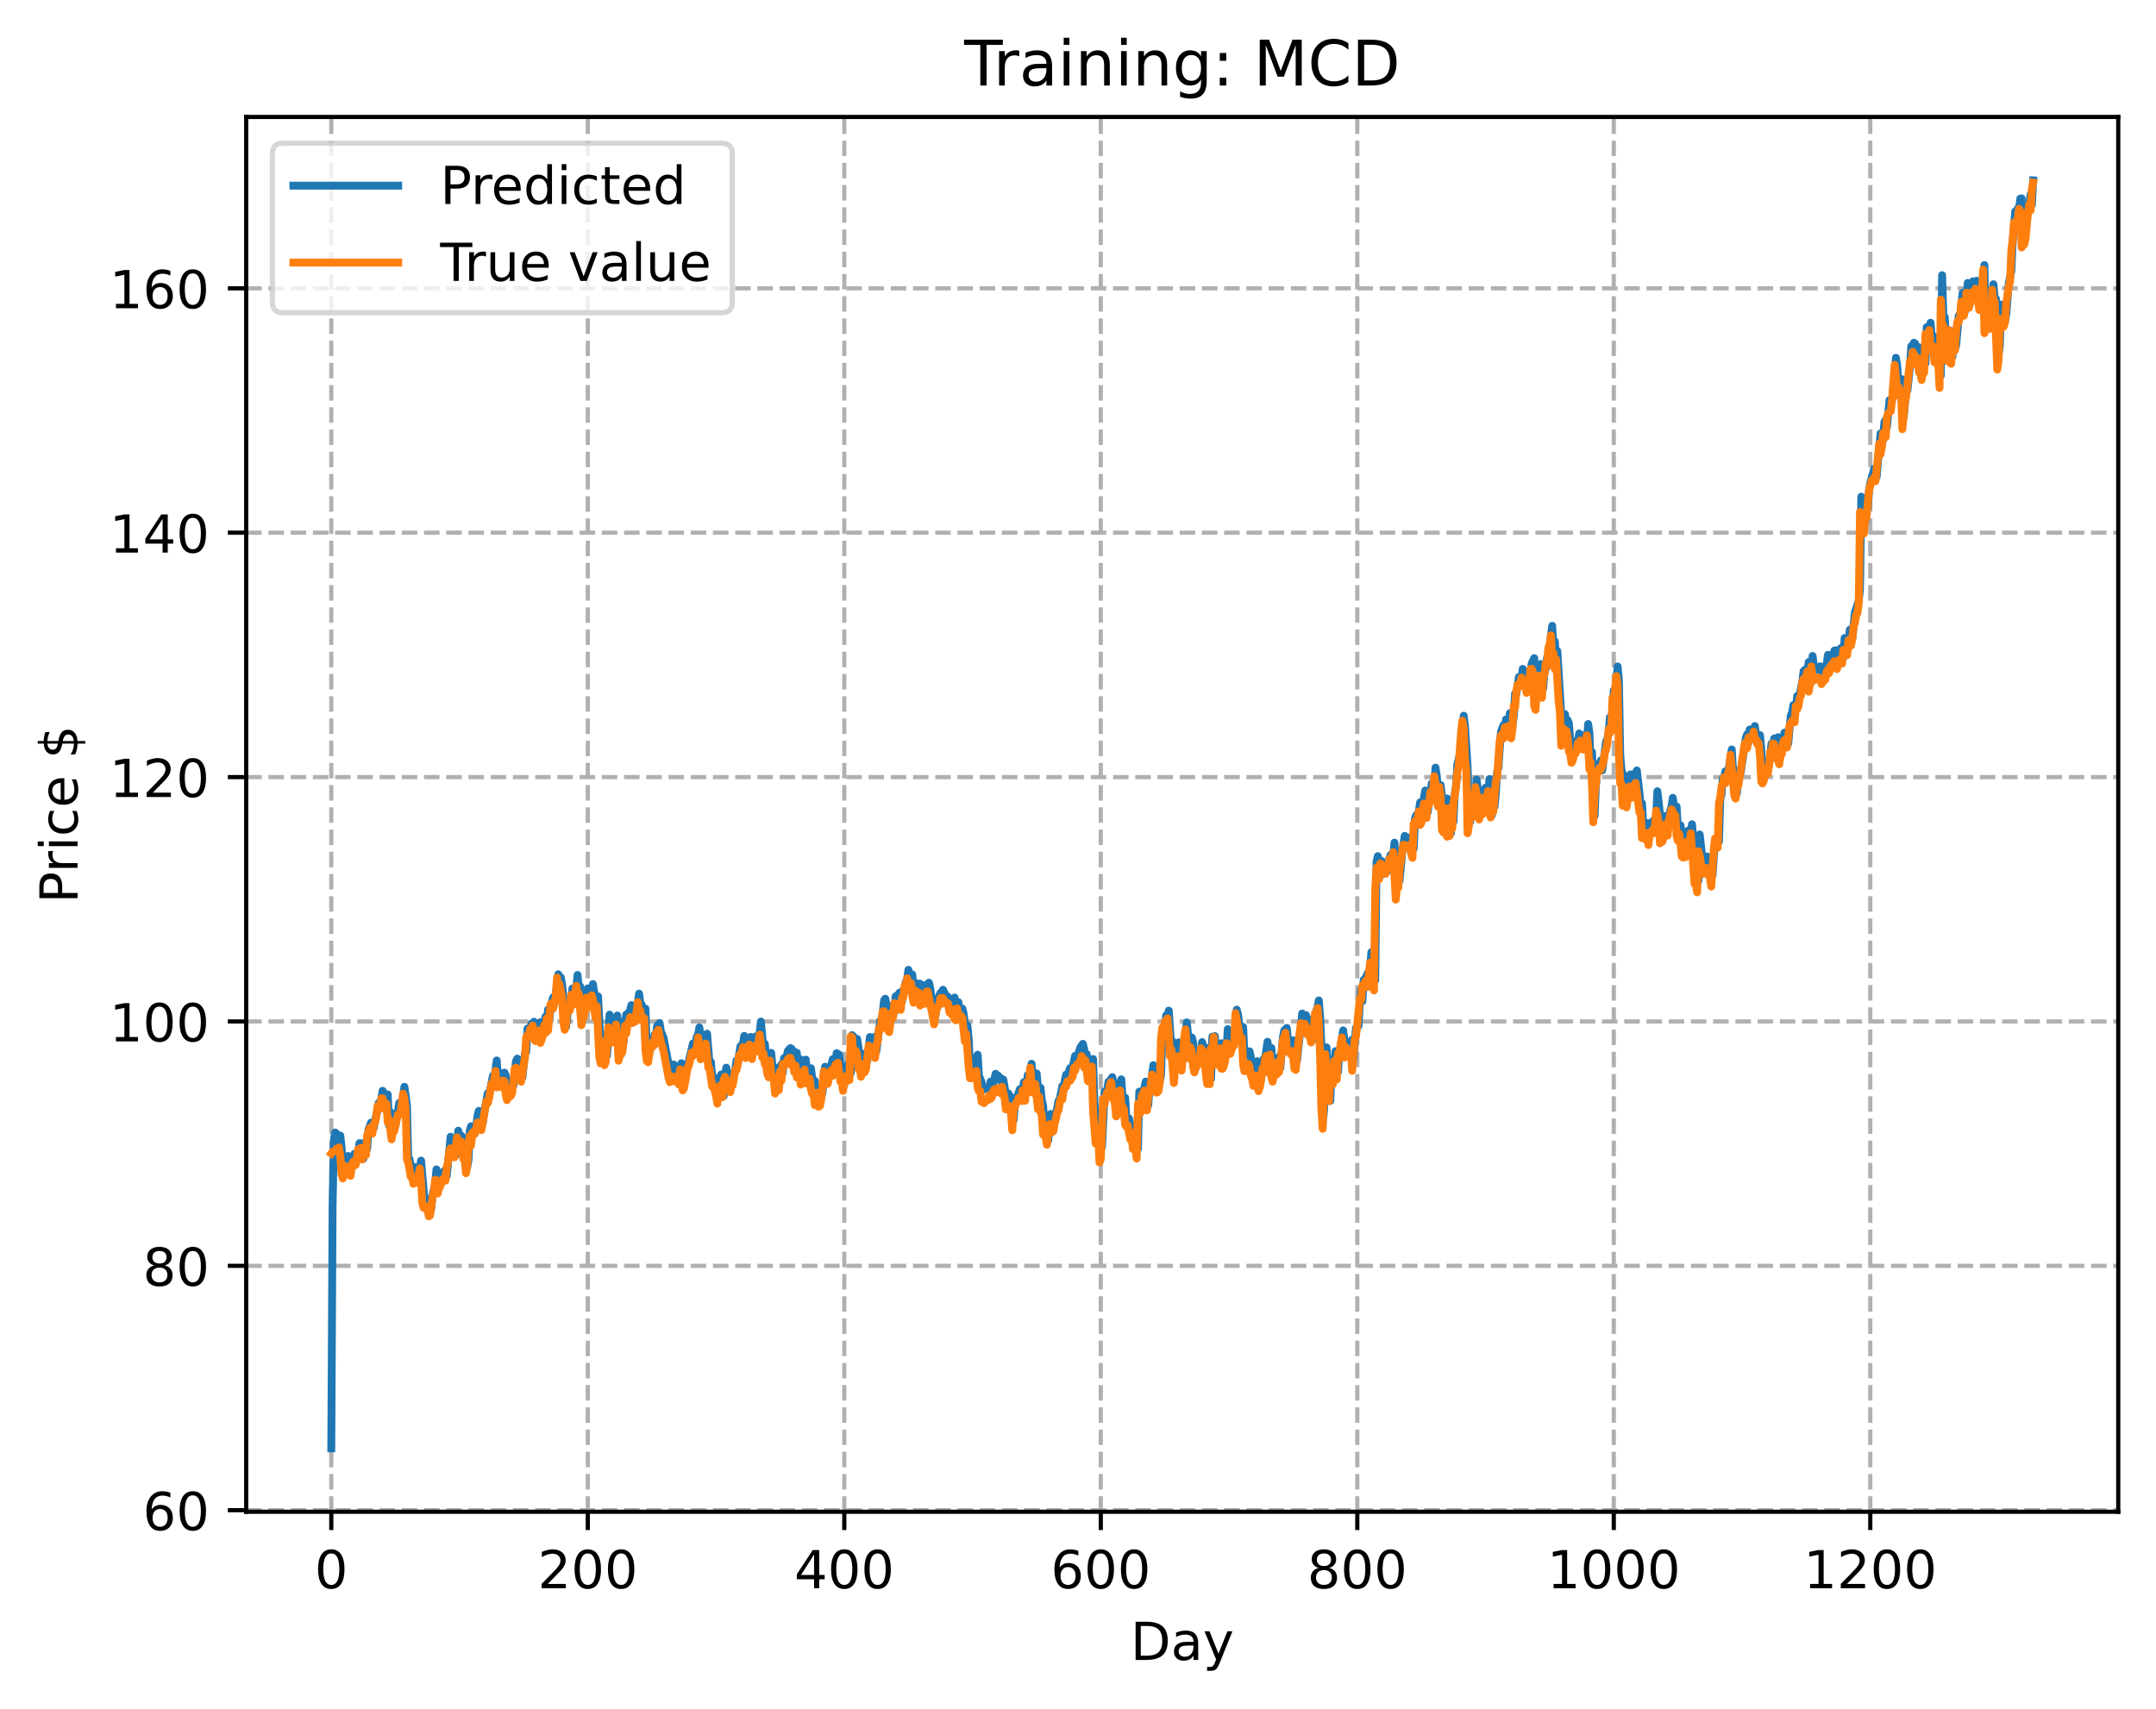 <?xml version="1.0" encoding="utf-8" standalone="no"?>
<!DOCTYPE svg PUBLIC "-//W3C//DTD SVG 1.1//EN"
  "http://www.w3.org/Graphics/SVG/1.1/DTD/svg11.dtd">
<!-- Created with matplotlib (https://matplotlib.org/) -->
<svg height="325.986pt" version="1.1" viewBox="0 0 411.286 325.986" width="411.286pt" xmlns="http://www.w3.org/2000/svg" xmlns:xlink="http://www.w3.org/1999/xlink">
 <defs>
  <style type="text/css">
*{stroke-linecap:butt;stroke-linejoin:round;}
  </style>
 </defs>
 <g id="figure_1">
  <g id="patch_1">
   <path d="M 0 325.986 
L 411.286 325.986 
L 411.286 0 
L 0 0 
z
" style="fill:#ffffff;"/>
  </g>
  <g id="axes_1">
   <g id="patch_2">
    <path d="M 46.966 288.43 
L 404.086 288.43 
L 404.086 22.318 
L 46.966 22.318 
z
" style="fill:#ffffff;"/>
   </g>
   <g id="matplotlib.axis_1">
    <g id="xtick_1">
     <g id="line2d_1">
      <path clip-path="url(#p3152a9e514)" d="M 63.198 288.43 
L 63.198 22.318 
" style="fill:none;stroke:#b0b0b0;stroke-dasharray:2.96,1.28;stroke-dashoffset:0;stroke-width:0.8;"/>
     </g>
     <g id="line2d_2">
      <defs>
       <path d="M 0 0 
L 0 3.5 
" id="m8f25da45fe" style="stroke:#000000;stroke-width:0.8;"/>
      </defs>
      <g>
       <use style="stroke:#000000;stroke-width:0.8;" x="63.198" xlink:href="#m8f25da45fe" y="288.43"/>
      </g>
     </g>
     <g id="text_1">
      <!-- 0 -->
      <defs>
       <path d="M 31.781 66.406 
Q 24.172 66.406 20.328 58.906 
Q 16.5 51.422 16.5 36.375 
Q 16.5 21.391 20.328 13.891 
Q 24.172 6.391 31.781 6.391 
Q 39.453 6.391 43.281 13.891 
Q 47.125 21.391 47.125 36.375 
Q 47.125 51.422 43.281 58.906 
Q 39.453 66.406 31.781 66.406 
z
M 31.781 74.219 
Q 44.047 74.219 50.516 64.516 
Q 56.984 54.828 56.984 36.375 
Q 56.984 17.969 50.516 8.266 
Q 44.047 -1.422 31.781 -1.422 
Q 19.531 -1.422 13.062 8.266 
Q 6.594 17.969 6.594 36.375 
Q 6.594 54.828 13.062 64.516 
Q 19.531 74.219 31.781 74.219 
z
" id="DejaVuSans-48"/>
      </defs>
      <g transform="translate(60.017 303.029)scale(0.1 -0.1)">
       <use xlink:href="#DejaVuSans-48"/>
      </g>
     </g>
    </g>
    <g id="xtick_2">
     <g id="line2d_3">
      <path clip-path="url(#p3152a9e514)" d="M 112.129 288.43 
L 112.129 22.318 
" style="fill:none;stroke:#b0b0b0;stroke-dasharray:2.96,1.28;stroke-dashoffset:0;stroke-width:0.8;"/>
     </g>
     <g id="line2d_4">
      <g>
       <use style="stroke:#000000;stroke-width:0.8;" x="112.129" xlink:href="#m8f25da45fe" y="288.43"/>
      </g>
     </g>
     <g id="text_2">
      <!-- 200 -->
      <defs>
       <path d="M 19.188 8.297 
L 53.609 8.297 
L 53.609 0 
L 7.328 0 
L 7.328 8.297 
Q 12.938 14.109 22.625 23.891 
Q 32.328 33.688 34.812 36.531 
Q 39.547 41.844 41.422 45.531 
Q 43.312 49.219 43.312 52.781 
Q 43.312 58.594 39.234 62.25 
Q 35.156 65.922 28.609 65.922 
Q 23.969 65.922 18.812 64.312 
Q 13.672 62.703 7.812 59.422 
L 7.812 69.391 
Q 13.766 71.781 18.938 73 
Q 24.125 74.219 28.422 74.219 
Q 39.75 74.219 46.484 68.547 
Q 53.219 62.891 53.219 53.422 
Q 53.219 48.922 51.531 44.891 
Q 49.859 40.875 45.406 35.406 
Q 44.188 33.984 37.641 27.219 
Q 31.109 20.453 19.188 8.297 
z
" id="DejaVuSans-50"/>
      </defs>
      <g transform="translate(102.585 303.029)scale(0.1 -0.1)">
       <use xlink:href="#DejaVuSans-50"/>
       <use x="63.623" xlink:href="#DejaVuSans-48"/>
       <use x="127.246" xlink:href="#DejaVuSans-48"/>
      </g>
     </g>
    </g>
    <g id="xtick_3">
     <g id="line2d_5">
      <path clip-path="url(#p3152a9e514)" d="M 161.06 288.43 
L 161.06 22.318 
" style="fill:none;stroke:#b0b0b0;stroke-dasharray:2.96,1.28;stroke-dashoffset:0;stroke-width:0.8;"/>
     </g>
     <g id="line2d_6">
      <g>
       <use style="stroke:#000000;stroke-width:0.8;" x="161.06" xlink:href="#m8f25da45fe" y="288.43"/>
      </g>
     </g>
     <g id="text_3">
      <!-- 400 -->
      <defs>
       <path d="M 37.797 64.312 
L 12.891 25.391 
L 37.797 25.391 
z
M 35.203 72.906 
L 47.609 72.906 
L 47.609 25.391 
L 58.016 25.391 
L 58.016 17.188 
L 47.609 17.188 
L 47.609 0 
L 37.797 0 
L 37.797 17.188 
L 4.891 17.188 
L 4.891 26.703 
z
" id="DejaVuSans-52"/>
      </defs>
      <g transform="translate(151.516 303.029)scale(0.1 -0.1)">
       <use xlink:href="#DejaVuSans-52"/>
       <use x="63.623" xlink:href="#DejaVuSans-48"/>
       <use x="127.246" xlink:href="#DejaVuSans-48"/>
      </g>
     </g>
    </g>
    <g id="xtick_4">
     <g id="line2d_7">
      <path clip-path="url(#p3152a9e514)" d="M 209.99 288.43 
L 209.99 22.318 
" style="fill:none;stroke:#b0b0b0;stroke-dasharray:2.96,1.28;stroke-dashoffset:0;stroke-width:0.8;"/>
     </g>
     <g id="line2d_8">
      <g>
       <use style="stroke:#000000;stroke-width:0.8;" x="209.99" xlink:href="#m8f25da45fe" y="288.43"/>
      </g>
     </g>
     <g id="text_4">
      <!-- 600 -->
      <defs>
       <path d="M 33.016 40.375 
Q 26.375 40.375 22.484 35.828 
Q 18.609 31.297 18.609 23.391 
Q 18.609 15.531 22.484 10.953 
Q 26.375 6.391 33.016 6.391 
Q 39.656 6.391 43.531 10.953 
Q 47.406 15.531 47.406 23.391 
Q 47.406 31.297 43.531 35.828 
Q 39.656 40.375 33.016 40.375 
z
M 52.594 71.297 
L 52.594 62.312 
Q 48.875 64.062 45.094 64.984 
Q 41.312 65.922 37.594 65.922 
Q 27.828 65.922 22.672 59.328 
Q 17.531 52.734 16.797 39.406 
Q 19.672 43.656 24.016 45.922 
Q 28.375 48.188 33.594 48.188 
Q 44.578 48.188 50.953 41.516 
Q 57.328 34.859 57.328 23.391 
Q 57.328 12.156 50.688 5.359 
Q 44.047 -1.422 33.016 -1.422 
Q 20.359 -1.422 13.672 8.266 
Q 6.984 17.969 6.984 36.375 
Q 6.984 53.656 15.188 63.938 
Q 23.391 74.219 37.203 74.219 
Q 40.922 74.219 44.703 73.484 
Q 48.484 72.75 52.594 71.297 
z
" id="DejaVuSans-54"/>
      </defs>
      <g transform="translate(200.446 303.029)scale(0.1 -0.1)">
       <use xlink:href="#DejaVuSans-54"/>
       <use x="63.623" xlink:href="#DejaVuSans-48"/>
       <use x="127.246" xlink:href="#DejaVuSans-48"/>
      </g>
     </g>
    </g>
    <g id="xtick_5">
     <g id="line2d_9">
      <path clip-path="url(#p3152a9e514)" d="M 258.921 288.43 
L 258.921 22.318 
" style="fill:none;stroke:#b0b0b0;stroke-dasharray:2.96,1.28;stroke-dashoffset:0;stroke-width:0.8;"/>
     </g>
     <g id="line2d_10">
      <g>
       <use style="stroke:#000000;stroke-width:0.8;" x="258.921" xlink:href="#m8f25da45fe" y="288.43"/>
      </g>
     </g>
     <g id="text_5">
      <!-- 800 -->
      <defs>
       <path d="M 31.781 34.625 
Q 24.75 34.625 20.719 30.859 
Q 16.703 27.094 16.703 20.516 
Q 16.703 13.922 20.719 10.156 
Q 24.75 6.391 31.781 6.391 
Q 38.812 6.391 42.859 10.172 
Q 46.922 13.969 46.922 20.516 
Q 46.922 27.094 42.891 30.859 
Q 38.875 34.625 31.781 34.625 
z
M 21.922 38.812 
Q 15.578 40.375 12.031 44.719 
Q 8.5 49.078 8.5 55.328 
Q 8.5 64.062 14.719 69.141 
Q 20.953 74.219 31.781 74.219 
Q 42.672 74.219 48.875 69.141 
Q 55.078 64.062 55.078 55.328 
Q 55.078 49.078 51.531 44.719 
Q 48 40.375 41.703 38.812 
Q 48.828 37.156 52.797 32.312 
Q 56.781 27.484 56.781 20.516 
Q 56.781 9.906 50.312 4.234 
Q 43.844 -1.422 31.781 -1.422 
Q 19.734 -1.422 13.25 4.234 
Q 6.781 9.906 6.781 20.516 
Q 6.781 27.484 10.781 32.312 
Q 14.797 37.156 21.922 38.812 
z
M 18.312 54.391 
Q 18.312 48.734 21.844 45.562 
Q 25.391 42.391 31.781 42.391 
Q 38.141 42.391 41.719 45.562 
Q 45.312 48.734 45.312 54.391 
Q 45.312 60.062 41.719 63.234 
Q 38.141 66.406 31.781 66.406 
Q 25.391 66.406 21.844 63.234 
Q 18.312 60.062 18.312 54.391 
z
" id="DejaVuSans-56"/>
      </defs>
      <g transform="translate(249.377 303.029)scale(0.1 -0.1)">
       <use xlink:href="#DejaVuSans-56"/>
       <use x="63.623" xlink:href="#DejaVuSans-48"/>
       <use x="127.246" xlink:href="#DejaVuSans-48"/>
      </g>
     </g>
    </g>
    <g id="xtick_6">
     <g id="line2d_11">
      <path clip-path="url(#p3152a9e514)" d="M 307.851 288.43 
L 307.851 22.318 
" style="fill:none;stroke:#b0b0b0;stroke-dasharray:2.96,1.28;stroke-dashoffset:0;stroke-width:0.8;"/>
     </g>
     <g id="line2d_12">
      <g>
       <use style="stroke:#000000;stroke-width:0.8;" x="307.851" xlink:href="#m8f25da45fe" y="288.43"/>
      </g>
     </g>
     <g id="text_6">
      <!-- 1000 -->
      <defs>
       <path d="M 12.406 8.297 
L 28.516 8.297 
L 28.516 63.922 
L 10.984 60.406 
L 10.984 69.391 
L 28.422 72.906 
L 38.281 72.906 
L 38.281 8.297 
L 54.391 8.297 
L 54.391 0 
L 12.406 0 
z
" id="DejaVuSans-49"/>
      </defs>
      <g transform="translate(295.126 303.029)scale(0.1 -0.1)">
       <use xlink:href="#DejaVuSans-49"/>
       <use x="63.623" xlink:href="#DejaVuSans-48"/>
       <use x="127.246" xlink:href="#DejaVuSans-48"/>
       <use x="190.869" xlink:href="#DejaVuSans-48"/>
      </g>
     </g>
    </g>
    <g id="xtick_7">
     <g id="line2d_13">
      <path clip-path="url(#p3152a9e514)" d="M 356.782 288.43 
L 356.782 22.318 
" style="fill:none;stroke:#b0b0b0;stroke-dasharray:2.96,1.28;stroke-dashoffset:0;stroke-width:0.8;"/>
     </g>
     <g id="line2d_14">
      <g>
       <use style="stroke:#000000;stroke-width:0.8;" x="356.782" xlink:href="#m8f25da45fe" y="288.43"/>
      </g>
     </g>
     <g id="text_7">
      <!-- 1200 -->
      <g transform="translate(344.057 303.029)scale(0.1 -0.1)">
       <use xlink:href="#DejaVuSans-49"/>
       <use x="63.623" xlink:href="#DejaVuSans-50"/>
       <use x="127.246" xlink:href="#DejaVuSans-48"/>
       <use x="190.869" xlink:href="#DejaVuSans-48"/>
      </g>
     </g>
    </g>
    <g id="text_8">
     <!-- Day -->
     <defs>
      <path d="M 19.672 64.797 
L 19.672 8.109 
L 31.594 8.109 
Q 46.688 8.109 53.688 14.938 
Q 60.688 21.781 60.688 36.531 
Q 60.688 51.172 53.688 57.984 
Q 46.688 64.797 31.594 64.797 
z
M 9.812 72.906 
L 30.078 72.906 
Q 51.266 72.906 61.172 64.094 
Q 71.094 55.281 71.094 36.531 
Q 71.094 17.672 61.125 8.828 
Q 51.172 0 30.078 0 
L 9.812 0 
z
" id="DejaVuSans-68"/>
      <path d="M 34.281 27.484 
Q 23.391 27.484 19.188 25 
Q 14.984 22.516 14.984 16.5 
Q 14.984 11.719 18.141 8.906 
Q 21.297 6.109 26.703 6.109 
Q 34.188 6.109 38.703 11.406 
Q 43.219 16.703 43.219 25.484 
L 43.219 27.484 
z
M 52.203 31.203 
L 52.203 0 
L 43.219 0 
L 43.219 8.297 
Q 40.141 3.328 35.547 0.953 
Q 30.953 -1.422 24.312 -1.422 
Q 15.922 -1.422 10.953 3.297 
Q 6 8.016 6 15.922 
Q 6 25.141 12.172 29.828 
Q 18.359 34.516 30.609 34.516 
L 43.219 34.516 
L 43.219 35.406 
Q 43.219 41.609 39.141 45 
Q 35.062 48.391 27.688 48.391 
Q 23 48.391 18.547 47.266 
Q 14.109 46.141 10.016 43.891 
L 10.016 52.203 
Q 14.938 54.109 19.578 55.047 
Q 24.219 56 28.609 56 
Q 40.484 56 46.344 49.844 
Q 52.203 43.703 52.203 31.203 
z
" id="DejaVuSans-97"/>
      <path d="M 32.172 -5.078 
Q 28.375 -14.844 24.75 -17.812 
Q 21.141 -20.797 15.094 -20.797 
L 7.906 -20.797 
L 7.906 -13.281 
L 13.188 -13.281 
Q 16.891 -13.281 18.938 -11.516 
Q 21 -9.766 23.484 -3.219 
L 25.094 0.875 
L 2.984 54.688 
L 12.5 54.688 
L 29.594 11.922 
L 46.688 54.688 
L 56.203 54.688 
z
" id="DejaVuSans-121"/>
     </defs>
     <g transform="translate(215.652 316.707)scale(0.1 -0.1)">
      <use xlink:href="#DejaVuSans-68"/>
      <use x="77.002" xlink:href="#DejaVuSans-97"/>
      <use x="138.281" xlink:href="#DejaVuSans-121"/>
     </g>
    </g>
   </g>
   <g id="matplotlib.axis_2">
    <g id="ytick_1">
     <g id="line2d_15">
      <path clip-path="url(#p3152a9e514)" d="M 46.966 288.14 
L 404.086 288.14 
" style="fill:none;stroke:#b0b0b0;stroke-dasharray:2.96,1.28;stroke-dashoffset:0;stroke-width:0.8;"/>
     </g>
     <g id="line2d_16">
      <defs>
       <path d="M 0 0 
L -3.5 0 
" id="mde9c4dd853" style="stroke:#000000;stroke-width:0.8;"/>
      </defs>
      <g>
       <use style="stroke:#000000;stroke-width:0.8;" x="46.966" xlink:href="#mde9c4dd853" y="288.14"/>
      </g>
     </g>
     <g id="text_9">
      <!-- 60 -->
      <g transform="translate(27.241 291.939)scale(0.1 -0.1)">
       <use xlink:href="#DejaVuSans-54"/>
       <use x="63.623" xlink:href="#DejaVuSans-48"/>
      </g>
     </g>
    </g>
    <g id="ytick_2">
     <g id="line2d_17">
      <path clip-path="url(#p3152a9e514)" d="M 46.966 241.514 
L 404.086 241.514 
" style="fill:none;stroke:#b0b0b0;stroke-dasharray:2.96,1.28;stroke-dashoffset:0;stroke-width:0.8;"/>
     </g>
     <g id="line2d_18">
      <g>
       <use style="stroke:#000000;stroke-width:0.8;" x="46.966" xlink:href="#mde9c4dd853" y="241.514"/>
      </g>
     </g>
     <g id="text_10">
      <!-- 80 -->
      <g transform="translate(27.241 245.313)scale(0.1 -0.1)">
       <use xlink:href="#DejaVuSans-56"/>
       <use x="63.623" xlink:href="#DejaVuSans-48"/>
      </g>
     </g>
    </g>
    <g id="ytick_3">
     <g id="line2d_19">
      <path clip-path="url(#p3152a9e514)" d="M 46.966 194.888 
L 404.086 194.888 
" style="fill:none;stroke:#b0b0b0;stroke-dasharray:2.96,1.28;stroke-dashoffset:0;stroke-width:0.8;"/>
     </g>
     <g id="line2d_20">
      <g>
       <use style="stroke:#000000;stroke-width:0.8;" x="46.966" xlink:href="#mde9c4dd853" y="194.888"/>
      </g>
     </g>
     <g id="text_11">
      <!-- 100 -->
      <g transform="translate(20.878 198.687)scale(0.1 -0.1)">
       <use xlink:href="#DejaVuSans-49"/>
       <use x="63.623" xlink:href="#DejaVuSans-48"/>
       <use x="127.246" xlink:href="#DejaVuSans-48"/>
      </g>
     </g>
    </g>
    <g id="ytick_4">
     <g id="line2d_21">
      <path clip-path="url(#p3152a9e514)" d="M 46.966 148.262 
L 404.086 148.262 
" style="fill:none;stroke:#b0b0b0;stroke-dasharray:2.96,1.28;stroke-dashoffset:0;stroke-width:0.8;"/>
     </g>
     <g id="line2d_22">
      <g>
       <use style="stroke:#000000;stroke-width:0.8;" x="46.966" xlink:href="#mde9c4dd853" y="148.262"/>
      </g>
     </g>
     <g id="text_12">
      <!-- 120 -->
      <g transform="translate(20.878 152.061)scale(0.1 -0.1)">
       <use xlink:href="#DejaVuSans-49"/>
       <use x="63.623" xlink:href="#DejaVuSans-50"/>
       <use x="127.246" xlink:href="#DejaVuSans-48"/>
      </g>
     </g>
    </g>
    <g id="ytick_5">
     <g id="line2d_23">
      <path clip-path="url(#p3152a9e514)" d="M 46.966 101.636 
L 404.086 101.636 
" style="fill:none;stroke:#b0b0b0;stroke-dasharray:2.96,1.28;stroke-dashoffset:0;stroke-width:0.8;"/>
     </g>
     <g id="line2d_24">
      <g>
       <use style="stroke:#000000;stroke-width:0.8;" x="46.966" xlink:href="#mde9c4dd853" y="101.636"/>
      </g>
     </g>
     <g id="text_13">
      <!-- 140 -->
      <g transform="translate(20.878 105.435)scale(0.1 -0.1)">
       <use xlink:href="#DejaVuSans-49"/>
       <use x="63.623" xlink:href="#DejaVuSans-52"/>
       <use x="127.246" xlink:href="#DejaVuSans-48"/>
      </g>
     </g>
    </g>
    <g id="ytick_6">
     <g id="line2d_25">
      <path clip-path="url(#p3152a9e514)" d="M 46.966 55.01 
L 404.086 55.01 
" style="fill:none;stroke:#b0b0b0;stroke-dasharray:2.96,1.28;stroke-dashoffset:0;stroke-width:0.8;"/>
     </g>
     <g id="line2d_26">
      <g>
       <use style="stroke:#000000;stroke-width:0.8;" x="46.966" xlink:href="#mde9c4dd853" y="55.01"/>
      </g>
     </g>
     <g id="text_14">
      <!-- 160 -->
      <g transform="translate(20.878 58.809)scale(0.1 -0.1)">
       <use xlink:href="#DejaVuSans-49"/>
       <use x="63.623" xlink:href="#DejaVuSans-54"/>
       <use x="127.246" xlink:href="#DejaVuSans-48"/>
      </g>
     </g>
    </g>
    <g id="text_15">
     <!-- Price $ -->
     <defs>
      <path d="M 19.672 64.797 
L 19.672 37.406 
L 32.078 37.406 
Q 38.969 37.406 42.719 40.969 
Q 46.484 44.531 46.484 51.125 
Q 46.484 57.672 42.719 61.234 
Q 38.969 64.797 32.078 64.797 
z
M 9.812 72.906 
L 32.078 72.906 
Q 44.344 72.906 50.609 67.359 
Q 56.891 61.812 56.891 51.125 
Q 56.891 40.328 50.609 34.812 
Q 44.344 29.297 32.078 29.297 
L 19.672 29.297 
L 19.672 0 
L 9.812 0 
z
" id="DejaVuSans-80"/>
      <path d="M 41.109 46.297 
Q 39.594 47.172 37.812 47.578 
Q 36.031 48 33.891 48 
Q 26.266 48 22.188 43.047 
Q 18.109 38.094 18.109 28.812 
L 18.109 0 
L 9.078 0 
L 9.078 54.688 
L 18.109 54.688 
L 18.109 46.188 
Q 20.953 51.172 25.484 53.578 
Q 30.031 56 36.531 56 
Q 37.453 56 38.578 55.875 
Q 39.703 55.766 41.062 55.516 
z
" id="DejaVuSans-114"/>
      <path d="M 9.422 54.688 
L 18.406 54.688 
L 18.406 0 
L 9.422 0 
z
M 9.422 75.984 
L 18.406 75.984 
L 18.406 64.594 
L 9.422 64.594 
z
" id="DejaVuSans-105"/>
      <path d="M 48.781 52.594 
L 48.781 44.188 
Q 44.969 46.297 41.141 47.344 
Q 37.312 48.391 33.406 48.391 
Q 24.656 48.391 19.812 42.844 
Q 14.984 37.312 14.984 27.297 
Q 14.984 17.281 19.812 11.734 
Q 24.656 6.203 33.406 6.203 
Q 37.312 6.203 41.141 7.25 
Q 44.969 8.297 48.781 10.406 
L 48.781 2.094 
Q 45.016 0.344 40.984 -0.531 
Q 36.969 -1.422 32.422 -1.422 
Q 20.062 -1.422 12.781 6.344 
Q 5.516 14.109 5.516 27.297 
Q 5.516 40.672 12.859 48.328 
Q 20.219 56 33.016 56 
Q 37.156 56 41.109 55.141 
Q 45.062 54.297 48.781 52.594 
z
" id="DejaVuSans-99"/>
      <path d="M 56.203 29.594 
L 56.203 25.203 
L 14.891 25.203 
Q 15.484 15.922 20.484 11.062 
Q 25.484 6.203 34.422 6.203 
Q 39.594 6.203 44.453 7.469 
Q 49.312 8.734 54.109 11.281 
L 54.109 2.781 
Q 49.266 0.734 44.188 -0.344 
Q 39.109 -1.422 33.891 -1.422 
Q 20.797 -1.422 13.156 6.188 
Q 5.516 13.812 5.516 26.812 
Q 5.516 40.234 12.766 48.109 
Q 20.016 56 32.328 56 
Q 43.359 56 49.781 48.891 
Q 56.203 41.797 56.203 29.594 
z
M 47.219 32.234 
Q 47.125 39.594 43.094 43.984 
Q 39.062 48.391 32.422 48.391 
Q 24.906 48.391 20.391 44.141 
Q 15.875 39.891 15.188 32.172 
z
" id="DejaVuSans-101"/>
      <path id="DejaVuSans-32"/>
      <path d="M 33.797 -14.703 
L 28.906 -14.703 
L 28.859 0 
Q 23.734 0.094 18.609 1.188 
Q 13.484 2.297 8.297 4.5 
L 8.297 13.281 
Q 13.281 10.156 18.375 8.562 
Q 23.484 6.984 28.906 6.938 
L 28.906 29.203 
Q 18.109 30.953 13.203 35.156 
Q 8.297 39.359 8.297 46.688 
Q 8.297 54.641 13.625 59.219 
Q 18.953 63.812 28.906 64.5 
L 28.906 75.984 
L 33.797 75.984 
L 33.797 64.656 
Q 38.328 64.453 42.578 63.688 
Q 46.828 62.938 50.875 61.625 
L 50.875 53.078 
Q 46.828 55.125 42.547 56.25 
Q 38.281 57.375 33.797 57.562 
L 33.797 36.719 
Q 44.875 35.016 50.094 30.609 
Q 55.328 26.219 55.328 18.609 
Q 55.328 10.359 49.781 5.594 
Q 44.234 0.828 33.797 0.094 
z
M 28.906 37.594 
L 28.906 57.625 
Q 23.25 56.984 20.266 54.391 
Q 17.281 51.812 17.281 47.516 
Q 17.281 43.312 20.031 40.969 
Q 22.797 38.625 28.906 37.594 
z
M 33.797 28.219 
L 33.797 7.078 
Q 39.984 7.906 43.141 10.594 
Q 46.297 13.281 46.297 17.672 
Q 46.297 21.969 43.281 24.5 
Q 40.281 27.047 33.797 28.219 
z
" id="DejaVuSans-36"/>
     </defs>
     <g transform="translate(14.798 172.342)rotate(-90)scale(0.1 -0.1)">
      <use xlink:href="#DejaVuSans-80"/>
      <use x="58.553" xlink:href="#DejaVuSans-114"/>
      <use x="99.666" xlink:href="#DejaVuSans-105"/>
      <use x="127.449" xlink:href="#DejaVuSans-99"/>
      <use x="182.43" xlink:href="#DejaVuSans-101"/>
      <use x="243.953" xlink:href="#DejaVuSans-32"/>
      <use x="275.74" xlink:href="#DejaVuSans-36"/>
     </g>
    </g>
   </g>
   <g id="line2d_27">
    <path clip-path="url(#p3152a9e514)" d="M 63.198 276.334 
L 63.443 230.363 
L 63.688 217.581 
L 63.932 216.072 
L 64.177 216.298 
L 64.422 217.571 
L 64.911 216.666 
L 65.156 218.76 
L 65.4 224.248 
L 65.645 223.961 
L 65.89 221.143 
L 66.134 221.916 
L 66.379 220.55 
L 66.623 221.895 
L 66.868 222.592 
L 67.113 222.913 
L 67.602 220.135 
L 67.847 220.114 
L 68.091 221.477 
L 68.581 218.104 
L 68.825 219.61 
L 69.07 218.122 
L 69.315 221.08 
L 69.559 218.308 
L 69.804 219.996 
L 70.049 218.98 
L 70.293 215.51 
L 70.783 214.195 
L 71.027 214.468 
L 71.272 215.311 
L 71.761 212.811 
L 72.006 211.892 
L 72.251 210.405 
L 72.495 211.215 
L 72.984 208.116 
L 73.229 208.53 
L 73.474 210.462 
L 73.718 209.212 
L 73.963 208.816 
L 74.208 214.705 
L 74.452 212.151 
L 74.697 214.741 
L 74.942 215.934 
L 75.186 213.971 
L 75.431 214.787 
L 76.165 210.428 
L 76.41 211.56 
L 76.654 210.782 
L 77.144 207.355 
L 77.633 210.899 
L 77.878 221.157 
L 78.122 221.147 
L 78.367 222.668 
L 78.611 223.299 
L 78.856 222.578 
L 79.101 224.676 
L 79.345 223.647 
L 79.59 223.897 
L 80.079 222.659 
L 80.324 221.438 
L 81.058 229.999 
L 81.303 228.668 
L 81.547 229.716 
L 81.792 229.658 
L 82.037 231.334 
L 82.281 230.456 
L 82.526 227.989 
L 83.015 226.047 
L 83.26 223.115 
L 83.505 226.132 
L 83.749 226.679 
L 83.994 225.199 
L 84.239 225.612 
L 84.728 223.423 
L 84.972 223.772 
L 85.217 224.367 
L 85.706 219.635 
L 85.951 216.891 
L 86.196 217.352 
L 86.44 218.655 
L 86.685 219.223 
L 86.93 220.446 
L 87.419 215.729 
L 87.664 217.572 
L 87.908 216.623 
L 88.153 216.825 
L 88.398 219.361 
L 88.642 220.206 
L 88.887 220.629 
L 89.132 222.638 
L 89.376 221.304 
L 89.621 215.723 
L 89.866 214.881 
L 90.11 216.729 
L 90.355 214.997 
L 90.844 214.92 
L 91.089 212.933 
L 91.333 211.947 
L 92.067 214.373 
L 92.557 211.147 
L 93.046 208.581 
L 93.291 209.116 
L 94.025 205.249 
L 94.269 205.96 
L 94.759 202.322 
L 95.003 205.88 
L 95.248 204.752 
L 95.493 204.772 
L 95.737 206.463 
L 96.227 204.645 
L 96.471 205.2 
L 96.716 207.63 
L 96.96 208.804 
L 97.205 207.506 
L 97.45 207.417 
L 97.694 207.008 
L 97.939 207.129 
L 98.428 202.49 
L 98.673 201.98 
L 98.918 204.08 
L 99.162 203.045 
L 99.652 205.576 
L 100.141 200.94 
L 100.386 200.689 
L 100.63 196.236 
L 100.875 196.496 
L 101.12 197.124 
L 101.364 195.33 
L 101.609 195.916 
L 101.854 194.94 
L 102.098 197.562 
L 102.343 197.422 
L 102.587 195.722 
L 102.832 196.428 
L 103.077 195.034 
L 103.321 197.311 
L 103.811 195.682 
L 104.055 193.979 
L 104.3 195.614 
L 104.545 192.614 
L 104.789 194.853 
L 105.034 192.028 
L 105.523 190.298 
L 105.768 191.479 
L 106.502 185.887 
L 106.747 188.538 
L 106.991 186.468 
L 107.236 187.949 
L 107.481 190.33 
L 107.725 194.439 
L 107.97 195.97 
L 108.215 193.995 
L 108.459 190.995 
L 108.704 191.058 
L 108.948 191.858 
L 109.193 188.597 
L 109.438 188.696 
L 109.682 190.417 
L 109.927 188.757 
L 110.172 186.016 
L 110.416 188.635 
L 110.661 188.164 
L 111.15 194.042 
L 111.395 192.806 
L 111.64 192.436 
L 112.129 188.569 
L 112.374 191.062 
L 113.108 187.75 
L 113.352 189.285 
L 113.842 193.683 
L 114.086 190.101 
L 114.575 199.702 
L 114.82 200.637 
L 115.309 197.489 
L 115.554 201.716 
L 115.799 201.443 
L 116.288 193.59 
L 116.533 197.542 
L 117.022 195.973 
L 117.267 197.456 
L 117.756 193.757 
L 118.001 196.513 
L 118.245 200.967 
L 118.49 199.303 
L 118.735 200.09 
L 118.979 198.649 
L 119.224 195.29 
L 119.469 193.548 
L 119.713 195.182 
L 119.958 193.166 
L 120.203 192.787 
L 120.447 191.77 
L 120.692 193.291 
L 120.936 192.797 
L 121.181 192.718 
L 121.426 193.028 
L 121.915 189.58 
L 122.16 191.442 
L 122.404 191.657 
L 122.649 194.272 
L 122.894 192.551 
L 123.138 192.449 
L 123.383 200.707 
L 123.628 201.19 
L 123.872 200.896 
L 124.362 198.353 
L 124.606 199.476 
L 124.851 197.412 
L 125.096 198.357 
L 125.34 195.767 
L 125.83 195.192 
L 126.074 196.795 
L 126.563 197.946 
L 127.542 203.069 
L 128.031 205.139 
L 128.521 203.101 
L 128.765 204.669 
L 129.01 203.936 
L 129.255 204.836 
L 129.499 203.926 
L 129.744 205.959 
L 129.989 202.852 
L 130.233 205.48 
L 130.478 206.479 
L 132.191 199.075 
L 132.435 199.952 
L 132.68 199.23 
L 132.924 197.801 
L 133.169 197.418 
L 133.414 196.017 
L 133.903 200.359 
L 134.392 198.031 
L 134.637 199.166 
L 134.882 197.221 
L 135.371 203.177 
L 135.616 202.629 
L 135.86 205.332 
L 136.105 206.056 
L 136.35 205.649 
L 136.594 206.758 
L 136.839 207.271 
L 137.084 209.047 
L 137.328 206.159 
L 137.573 205.004 
L 137.818 206.459 
L 138.062 209.113 
L 138.307 205.102 
L 138.551 203.698 
L 138.796 204.93 
L 139.041 208.051 
L 139.285 205.501 
L 139.53 207.246 
L 139.775 205.579 
L 140.264 204.045 
L 140.509 202.327 
L 140.753 202.852 
L 141.243 199.631 
L 141.487 199.452 
L 141.732 199.075 
L 141.977 197.64 
L 142.466 200.821 
L 142.711 200.161 
L 142.955 198.617 
L 143.2 197.844 
L 143.689 200.64 
L 143.934 198.686 
L 144.178 197.738 
L 144.423 199.413 
L 144.912 197.076 
L 145.157 194.907 
L 145.646 200.25 
L 145.891 199.129 
L 146.136 201.255 
L 146.38 201.795 
L 146.625 203.78 
L 146.87 204.253 
L 147.114 200.879 
L 147.359 203.561 
L 147.604 204.541 
L 147.848 204.923 
L 148.093 206.853 
L 148.338 206.05 
L 148.582 203.596 
L 148.827 206.081 
L 149.072 203.067 
L 149.316 204.672 
L 149.561 201.874 
L 149.806 202.182 
L 150.05 201.572 
L 150.295 200.516 
L 150.784 199.962 
L 151.029 200.121 
L 151.273 201.901 
L 151.518 200.642 
L 151.763 202.895 
L 152.007 200.865 
L 152.252 204.452 
L 152.741 202.137 
L 152.986 205.35 
L 153.231 204.039 
L 153.475 203.346 
L 153.72 202.175 
L 153.965 204.984 
L 154.209 203.783 
L 154.454 204.45 
L 154.699 203.806 
L 154.943 205.743 
L 155.188 206.73 
L 155.433 206.205 
L 155.677 208.859 
L 155.922 207.657 
L 156.166 207.542 
L 156.411 209.266 
L 156.656 209.243 
L 156.9 208.455 
L 157.39 203.525 
L 157.634 205.612 
L 157.879 203.998 
L 158.124 204.992 
L 158.858 202.085 
L 159.102 203.589 
L 159.347 202.939 
L 159.592 200.939 
L 160.081 201.225 
L 160.57 205.332 
L 160.815 204.543 
L 161.06 207.012 
L 161.304 204.204 
L 161.549 203.79 
L 161.794 203.041 
L 162.283 204.738 
L 162.527 197.5 
L 162.772 197.705 
L 163.017 199.487 
L 163.506 198.21 
L 163.751 199.83 
L 163.995 202.288 
L 164.24 201.419 
L 164.485 203.149 
L 164.729 201.049 
L 165.219 202.9 
L 165.463 202.357 
L 165.953 197.853 
L 166.442 199.434 
L 166.931 197.796 
L 167.176 200.564 
L 167.91 194.755 
L 168.154 195.401 
L 168.644 190.873 
L 168.888 190.549 
L 169.622 194.7 
L 169.867 194.994 
L 170.356 191.797 
L 170.601 193.167 
L 170.846 190.11 
L 171.09 189.926 
L 171.335 191.767 
L 171.58 189.41 
L 171.824 189.924 
L 172.069 191.089 
L 172.314 188.855 
L 172.558 188.841 
L 172.803 187.31 
L 173.048 186.921 
L 173.292 185.036 
L 173.782 188.231 
L 174.026 185.91 
L 174.271 188.574 
L 174.515 189.546 
L 174.76 187.866 
L 175.005 187.625 
L 175.249 188.819 
L 175.494 187.68 
L 175.739 190.109 
L 176.228 189.833 
L 176.473 187.951 
L 176.717 189.202 
L 176.962 187.755 
L 177.207 187.495 
L 177.451 188.541 
L 177.696 190.482 
L 178.185 192.39 
L 178.43 193.781 
L 178.675 192.508 
L 178.919 190.582 
L 179.409 189.441 
L 179.653 189.334 
L 179.898 188.829 
L 180.387 189.944 
L 180.632 190.012 
L 180.876 190.225 
L 181.121 190.672 
L 181.366 192.532 
L 181.61 191.789 
L 181.855 192.002 
L 182.1 190.323 
L 182.344 193.125 
L 182.589 193.662 
L 182.834 191.214 
L 183.078 192.958 
L 183.323 193.035 
L 183.568 192.41 
L 183.812 193.345 
L 184.302 197.097 
L 184.546 195.647 
L 184.791 198.183 
L 185.036 203.181 
L 185.28 204.895 
L 185.77 202.665 
L 186.014 202.733 
L 186.503 201.231 
L 186.748 205.245 
L 187.237 206.441 
L 187.482 207.987 
L 187.727 207.593 
L 187.971 207.719 
L 188.216 207.599 
L 188.705 207.882 
L 188.95 206.381 
L 189.195 207.992 
L 189.929 204.864 
L 190.173 205.763 
L 190.418 205.231 
L 190.663 205.756 
L 190.907 205.681 
L 191.152 206.652 
L 191.397 205.983 
L 192.13 210.237 
L 192.375 208.634 
L 192.62 209.543 
L 192.864 209.27 
L 193.354 213.766 
L 193.598 210.73 
L 193.843 210.333 
L 194.332 208.385 
L 194.577 207.778 
L 194.822 208.476 
L 195.066 208.681 
L 195.311 206.476 
L 195.8 208.333 
L 196.045 205.131 
L 196.29 206.628 
L 196.534 205.937 
L 196.779 202.958 
L 197.024 205.706 
L 197.268 206.839 
L 197.513 207.21 
L 197.758 204.814 
L 198.247 210.39 
L 198.491 207.538 
L 198.736 209.89 
L 198.981 210.897 
L 199.225 214.477 
L 199.47 213.751 
L 199.959 217.603 
L 200.449 212.533 
L 200.693 215.425 
L 200.938 214.925 
L 201.427 212.353 
L 201.672 211.428 
L 201.917 210.039 
L 202.161 209.724 
L 202.651 207.216 
L 202.895 208.113 
L 203.14 206.079 
L 203.385 205.021 
L 203.629 204.995 
L 203.874 204.639 
L 204.118 203.812 
L 204.608 203.624 
L 205.097 201.44 
L 205.342 202.354 
L 206.076 199.863 
L 206.565 199.159 
L 206.81 200.101 
L 207.054 202.579 
L 207.299 201.105 
L 207.544 203.368 
L 207.788 204.531 
L 208.278 203.552 
L 208.522 202.048 
L 208.767 210.239 
L 209.256 216.558 
L 209.501 214.499 
L 209.746 215.435 
L 209.99 219.352 
L 210.235 218.754 
L 210.724 208.259 
L 210.969 209.639 
L 211.458 206.367 
L 211.703 207.718 
L 211.947 205.865 
L 212.192 205.512 
L 212.681 208.492 
L 212.926 208.945 
L 213.171 211.035 
L 213.415 209.836 
L 213.66 206.662 
L 213.905 205.925 
L 214.149 209.659 
L 214.394 209.886 
L 214.639 209.43 
L 214.883 213.549 
L 215.128 213.328 
L 215.373 213.385 
L 215.617 214.63 
L 215.862 216.676 
L 216.106 214.987 
L 216.351 216.87 
L 216.596 215.35 
L 216.84 217.931 
L 217.085 219.202 
L 217.33 208.271 
L 217.574 210.908 
L 217.819 211.523 
L 218.064 208.349 
L 218.308 207.619 
L 218.553 206.366 
L 218.798 207.646 
L 219.042 210.901 
L 219.287 207.324 
L 219.532 206.781 
L 220.021 203.227 
L 220.266 206.644 
L 220.51 205.833 
L 220.755 206.94 
L 221 206.839 
L 221.244 206.217 
L 221.489 205.118 
L 221.734 197.711 
L 221.978 196.688 
L 222.223 196.879 
L 222.467 193.711 
L 222.712 194.064 
L 222.957 192.817 
L 223.446 199.983 
L 223.691 198.679 
L 224.18 204.262 
L 224.425 201.434 
L 224.669 201.201 
L 224.914 198.867 
L 225.159 201.796 
L 225.403 200.642 
L 225.648 202.243 
L 226.382 195.064 
L 226.871 199.634 
L 227.116 200.664 
L 227.361 197.957 
L 227.605 198.882 
L 227.85 202.282 
L 228.094 203.833 
L 228.828 200.291 
L 229.073 201.413 
L 229.318 198.824 
L 229.562 200.121 
L 229.807 199.72 
L 230.052 202.164 
L 230.296 203.355 
L 230.541 205.986 
L 230.786 203.084 
L 231.03 205.81 
L 231.275 197.782 
L 231.52 201.201 
L 231.764 197.681 
L 232.009 201.979 
L 232.498 200.745 
L 232.743 202.053 
L 232.988 199.045 
L 233.232 202.579 
L 233.477 202.403 
L 233.966 200.695 
L 234.211 196.352 
L 234.455 199.281 
L 234.7 198.085 
L 234.945 199.284 
L 235.434 196.984 
L 235.679 198.01 
L 235.923 192.646 
L 236.168 193.556 
L 236.413 195.372 
L 236.657 195.718 
L 236.902 197.079 
L 237.147 195.951 
L 237.391 201.183 
L 237.636 201.252 
L 238.125 200.92 
L 238.37 200.586 
L 238.615 201.726 
L 238.859 203.815 
L 239.104 204.071 
L 239.349 205.195 
L 239.838 202.472 
L 240.327 206.726 
L 240.572 205.859 
L 241.061 202.038 
L 241.306 202.2 
L 241.795 198.758 
L 242.284 202.994 
L 242.529 199.933 
L 242.774 203.869 
L 243.018 204.482 
L 243.508 201.891 
L 243.752 203.747 
L 243.997 201.649 
L 244.242 203.785 
L 244.731 197.915 
L 244.976 196.611 
L 245.465 196.127 
L 245.709 198.555 
L 245.954 199.434 
L 246.199 199.454 
L 246.443 199.867 
L 246.688 198.479 
L 246.933 199.373 
L 247.177 201.503 
L 247.422 202.379 
L 247.911 197.836 
L 248.156 196.352 
L 248.401 193.366 
L 248.645 194.8 
L 248.89 195.543 
L 249.135 193.685 
L 249.624 195.95 
L 249.869 194.485 
L 250.358 198.487 
L 250.603 195.731 
L 250.847 195.987 
L 251.092 192.898 
L 251.337 192.214 
L 251.581 190.874 
L 251.826 193.997 
L 252.07 199.461 
L 252.315 214.111 
L 252.56 212.118 
L 253.049 199.83 
L 253.783 210.048 
L 254.028 202.314 
L 254.272 202.041 
L 254.517 205.652 
L 254.762 200.558 
L 255.251 204.494 
L 255.496 200.277 
L 255.74 201.06 
L 255.985 198.093 
L 256.23 196.598 
L 256.474 198.525 
L 256.719 201.489 
L 256.964 198.84 
L 257.208 200.588 
L 257.453 199.291 
L 257.697 200.874 
L 257.942 198.35 
L 258.187 202.146 
L 258.676 196.073 
L 258.921 196.08 
L 259.165 195.67 
L 259.41 191.208 
L 259.655 188.878 
L 259.899 191.009 
L 260.144 186.931 
L 260.389 187.493 
L 260.633 186.304 
L 260.878 185.722 
L 261.123 185.815 
L 261.367 184.432 
L 261.612 181.659 
L 262.101 184.767 
L 262.346 187.064 
L 262.591 164.418 
L 262.835 163.35 
L 263.325 167.142 
L 263.569 164.28 
L 263.814 165.099 
L 264.303 165.81 
L 264.548 166.331 
L 264.792 165.807 
L 265.037 163.808 
L 265.282 163.115 
L 265.526 164.2 
L 265.771 163.53 
L 266.016 160.769 
L 266.505 169.385 
L 266.75 167.975 
L 266.994 168.028 
L 267.484 162.615 
L 267.973 159.48 
L 268.218 160.78 
L 268.462 159.766 
L 268.707 160.835 
L 268.952 160.896 
L 269.196 159.802 
L 269.441 161.632 
L 269.685 161.942 
L 269.93 156.156 
L 270.175 155.519 
L 270.419 155.562 
L 270.664 154.803 
L 270.909 153.087 
L 271.153 156.742 
L 271.398 155.702 
L 271.643 152.08 
L 271.887 150.826 
L 272.132 151.479 
L 272.377 154.903 
L 272.621 152.399 
L 272.866 152.055 
L 273.111 149.481 
L 273.355 149.914 
L 273.6 149.855 
L 273.845 146.466 
L 274.089 148.07 
L 274.579 153.466 
L 274.823 149.774 
L 275.068 151.825 
L 275.313 156.622 
L 275.557 155.799 
L 276.046 152.34 
L 276.291 156.693 
L 276.536 155.11 
L 276.78 158.952 
L 277.025 152.785 
L 277.27 156.784 
L 277.514 151.512 
L 277.759 149.954 
L 278.004 145.887 
L 278.493 143.865 
L 279.227 136.55 
L 279.472 138.619 
L 279.961 146.14 
L 280.206 155.902 
L 280.45 156.784 
L 280.94 151.548 
L 281.184 155.2 
L 281.673 148.737 
L 282.407 154.505 
L 282.652 151.113 
L 282.897 153.169 
L 283.141 153.73 
L 283.386 150.277 
L 283.631 153.847 
L 283.875 152.924 
L 284.12 148.639 
L 284.365 150.374 
L 284.609 155.522 
L 284.854 154.068 
L 285.099 153.905 
L 285.343 151.522 
L 285.588 147.284 
L 285.833 146.525 
L 286.322 139.657 
L 286.811 138.341 
L 287.056 139.286 
L 287.301 137.26 
L 287.545 138.299 
L 287.79 137.533 
L 288.034 136.065 
L 288.279 139.231 
L 288.524 138.499 
L 288.768 136.731 
L 289.013 132.352 
L 289.258 132.458 
L 289.747 129.171 
L 289.992 130.236 
L 290.236 129.549 
L 290.481 127.613 
L 290.726 128.23 
L 290.97 128.526 
L 291.215 128.359 
L 291.46 130.519 
L 291.704 128.656 
L 291.949 128.663 
L 292.194 126.556 
L 292.683 125.57 
L 292.928 131.746 
L 293.661 128.362 
L 293.906 126.696 
L 294.151 128.2 
L 294.395 131.303 
L 294.64 127.76 
L 294.885 127.629 
L 295.129 125.424 
L 295.374 125.372 
L 295.863 121.327 
L 296.108 119.399 
L 296.353 124.358 
L 296.597 122.348 
L 296.842 125.483 
L 297.087 124.202 
L 298.065 140.292 
L 298.31 139.083 
L 298.555 136.264 
L 298.799 138.566 
L 299.044 137.38 
L 299.289 138.043 
L 299.533 141.025 
L 299.778 141.898 
L 300.022 144.646 
L 300.267 143.917 
L 300.512 141.798 
L 300.756 141.343 
L 301.001 141.674 
L 301.246 139.938 
L 301.49 141.952 
L 301.735 140.255 
L 301.98 141.288 
L 302.469 141.598 
L 302.714 141.946 
L 302.958 138.137 
L 303.203 139.786 
L 303.448 146.115 
L 303.692 143.463 
L 304.182 155.723 
L 304.426 150.092 
L 304.671 147.086 
L 304.916 145.814 
L 305.16 145.955 
L 305.405 145.071 
L 305.649 146.979 
L 306.383 141.493 
L 306.628 141.034 
L 306.873 139.552 
L 307.117 136.831 
L 307.362 137.904 
L 307.607 136.866 
L 307.851 131.717 
L 308.096 132.713 
L 308.585 127.154 
L 308.83 129.9 
L 309.075 143.947 
L 309.319 146.926 
L 309.564 147.606 
L 309.809 150.951 
L 310.053 150.082 
L 310.298 151.353 
L 310.543 151.949 
L 310.787 150.263 
L 311.032 147.746 
L 311.277 150.089 
L 311.521 150.365 
L 311.766 149.387 
L 312.01 147.46 
L 312.255 146.996 
L 312.744 151.272 
L 312.989 153.783 
L 313.234 153.242 
L 313.478 157.672 
L 313.723 156.895 
L 313.968 157.261 
L 314.212 158.543 
L 314.457 157.049 
L 314.702 159.308 
L 314.946 157.299 
L 315.191 157.948 
L 315.436 156.539 
L 315.68 157.511 
L 315.925 155.983 
L 316.17 150.969 
L 316.659 155.239 
L 316.904 159.311 
L 317.148 156.933 
L 317.393 159.081 
L 317.882 155.642 
L 318.127 158.013 
L 318.371 157.271 
L 318.616 154.658 
L 318.861 153.896 
L 319.105 152.221 
L 319.595 155.417 
L 319.839 153.886 
L 320.084 158.136 
L 320.329 158.657 
L 320.573 157.456 
L 321.063 161.027 
L 321.307 160.817 
L 321.552 160.897 
L 321.797 161.661 
L 322.041 158.48 
L 322.286 160.524 
L 322.775 157.263 
L 323.509 165.866 
L 323.754 166.151 
L 323.998 168.087 
L 324.243 159.22 
L 324.977 165.718 
L 325.222 165.585 
L 325.466 164.901 
L 325.711 163.429 
L 325.956 164.64 
L 326.2 164.55 
L 326.445 165.458 
L 326.69 166.958 
L 327.179 160.161 
L 327.424 160.533 
L 327.668 160.616 
L 327.913 160.567 
L 328.158 152.555 
L 328.402 151.561 
L 328.647 148.486 
L 328.892 148.328 
L 329.136 147.167 
L 329.381 148.486 
L 329.625 147.577 
L 330.359 142.989 
L 330.604 147.221 
L 331.093 150.825 
L 331.338 151.355 
L 331.583 147.064 
L 331.827 148.243 
L 332.072 147.329 
L 333.051 140.739 
L 333.295 140.09 
L 333.54 141.736 
L 333.785 139.181 
L 334.029 140.414 
L 334.274 139.144 
L 334.519 140.078 
L 334.763 138.517 
L 335.008 140.379 
L 335.252 140.478 
L 335.497 141.192 
L 335.742 140.255 
L 335.986 142.896 
L 336.231 147.043 
L 336.476 148.371 
L 336.965 145.642 
L 337.21 146.217 
L 337.454 146.07 
L 337.944 141.859 
L 338.188 143.039 
L 338.433 140.922 
L 338.678 140.897 
L 338.922 141.902 
L 339.167 140.653 
L 339.412 144.21 
L 339.656 144.25 
L 339.901 142.24 
L 340.146 141.374 
L 340.39 139.816 
L 340.635 139.709 
L 341.124 141.903 
L 341.613 136.555 
L 341.858 135.963 
L 342.103 134.528 
L 342.347 134.596 
L 342.592 135.369 
L 342.837 132.792 
L 343.081 132.857 
L 343.326 132.494 
L 343.815 130.046 
L 344.06 128.048 
L 344.305 127.791 
L 344.549 129.364 
L 345.039 126.306 
L 345.283 130.603 
L 345.528 128.743 
L 345.773 125.151 
L 346.017 126.947 
L 346.262 127.866 
L 346.507 127.843 
L 346.996 127.341 
L 347.24 127.136 
L 347.485 127.734 
L 347.73 128.71 
L 348.464 126.739 
L 348.708 124.931 
L 348.953 125.112 
L 349.198 126.118 
L 349.442 125.383 
L 349.687 125.133 
L 349.932 124.13 
L 350.176 124.082 
L 350.421 124.733 
L 350.666 126.285 
L 351.155 123.67 
L 351.4 124.199 
L 351.644 125.521 
L 351.889 121.716 
L 352.378 123.685 
L 352.623 123.471 
L 352.868 120.158 
L 353.112 120.024 
L 353.357 121.854 
L 353.846 116.863 
L 354.58 114.64 
L 354.825 112.354 
L 355.069 94.762 
L 355.314 98.003 
L 355.559 96.582 
L 355.803 99.652 
L 356.048 97.346 
L 356.293 96.977 
L 356.537 93.71 
L 356.782 92.16 
L 357.271 90.468 
L 357.516 89.427 
L 357.761 89.667 
L 358.005 90.93 
L 358.495 85.337 
L 358.739 82.693 
L 358.984 84.764 
L 359.228 83.68 
L 359.473 80.541 
L 359.718 80.073 
L 359.962 81.444 
L 360.452 76.342 
L 360.696 76.666 
L 360.941 76.394 
L 361.43 71.564 
L 361.675 68.263 
L 361.92 69.761 
L 362.164 73.352 
L 362.409 72.287 
L 362.654 73.345 
L 362.898 72.367 
L 363.143 79.658 
L 363.632 74.595 
L 363.877 74.446 
L 364.366 69.75 
L 364.611 66.026 
L 364.856 67.292 
L 365.1 65.392 
L 365.345 65.534 
L 365.589 66.928 
L 365.834 67.573 
L 366.079 66.27 
L 366.323 69.33 
L 366.568 69.114 
L 366.813 69.9 
L 367.057 69.13 
L 367.302 69.35 
L 367.547 62.427 
L 368.036 65.768 
L 368.281 61.577 
L 368.525 64.678 
L 368.77 64.086 
L 369.015 64.569 
L 369.259 67.927 
L 369.504 67.609 
L 369.749 66.779 
L 369.993 67.876 
L 370.238 71.669 
L 370.483 52.501 
L 370.727 60.523 
L 370.972 60.455 
L 371.216 63.958 
L 371.461 65.075 
L 371.706 67.528 
L 371.95 63.043 
L 372.44 68.078 
L 372.684 65.643 
L 372.929 66.631 
L 373.174 65.817 
L 373.663 60.217 
L 373.908 60.481 
L 374.397 55.895 
L 374.642 58.283 
L 374.886 59.298 
L 375.131 57.394 
L 375.376 53.986 
L 375.62 56.688 
L 375.865 56.436 
L 376.354 53.68 
L 376.599 55.395 
L 376.844 55.413 
L 377.088 53.569 
L 377.333 54.149 
L 377.822 57.729 
L 378.067 54.014 
L 378.311 54.681 
L 378.556 50.577 
L 378.801 62.123 
L 379.045 59.748 
L 379.29 60.308 
L 379.535 60.448 
L 379.779 60.968 
L 380.024 59.403 
L 380.269 54.23 
L 380.513 56.875 
L 380.758 57.026 
L 381.247 67.743 
L 381.492 66.003 
L 381.737 58.098 
L 381.981 61.494 
L 382.226 61.274 
L 382.471 61.345 
L 382.715 60.025 
L 383.204 54.003 
L 383.694 51.667 
L 383.938 46.323 
L 384.428 40.341 
L 384.672 41.321 
L 384.917 39.763 
L 385.162 39.885 
L 385.406 37.889 
L 385.651 37.844 
L 385.896 44.175 
L 386.14 40.252 
L 386.385 43.013 
L 386.63 42.068 
L 386.874 39.789 
L 387.119 38.824 
L 387.364 37.072 
L 387.608 39.051 
L 387.853 34.414 
L 387.853 34.414 
" style="fill:none;stroke:#1f77b4;stroke-linecap:square;stroke-width:1.5;"/>
   </g>
   <g id="line2d_28">
    <path clip-path="url(#p3152a9e514)" d="M 63.198 220.089 
L 63.443 219.763 
L 63.932 219.529 
L 64.177 219.156 
L 64.422 219.156 
L 64.666 218.923 
L 64.911 220.509 
L 65.156 223.959 
L 65.4 224.845 
L 65.645 222.397 
L 65.89 223.096 
L 66.134 222.583 
L 66.623 224.122 
L 66.868 224.355 
L 67.113 222.467 
L 67.357 221.651 
L 67.602 221.581 
L 67.847 222.28 
L 68.336 219.273 
L 68.581 220.206 
L 68.825 219.017 
L 69.07 221.231 
L 69.315 219.39 
L 69.559 220.415 
L 69.804 220.392 
L 70.049 216.639 
L 70.538 215.17 
L 70.783 215.403 
L 71.027 216.289 
L 71.272 214.541 
L 71.517 214.237 
L 71.761 213.212 
L 72.006 211.02 
L 72.251 211.603 
L 72.495 210.857 
L 72.74 209.552 
L 72.984 209.552 
L 73.229 211.533 
L 73.474 210.74 
L 73.718 210.577 
L 73.963 214.121 
L 74.208 213.561 
L 74.697 217.385 
L 74.942 215.799 
L 75.186 215.869 
L 75.92 212.606 
L 76.165 212.699 
L 76.41 212.349 
L 76.899 208.666 
L 77.144 209.621 
L 77.388 211.533 
L 77.633 221.185 
L 77.878 221.814 
L 78.367 224.542 
L 78.611 224.425 
L 78.856 225.871 
L 79.101 225.661 
L 79.345 225.661 
L 79.59 225.521 
L 80.079 222.933 
L 80.324 225.521 
L 80.569 229.554 
L 80.813 230.463 
L 81.058 230.137 
L 81.303 230.696 
L 81.547 230.743 
L 81.792 232.072 
L 82.037 231.909 
L 82.526 228.272 
L 82.771 227.503 
L 83.015 225.078 
L 83.26 226.966 
L 83.505 227.712 
L 83.749 226.314 
L 83.994 226.383 
L 84.239 225.101 
L 84.483 225.055 
L 84.728 224.728 
L 84.972 225.264 
L 85.217 222.653 
L 85.462 221.744 
L 85.706 219.576 
L 85.951 219.087 
L 86.196 219.809 
L 86.44 220.136 
L 86.685 220.812 
L 87.174 216.988 
L 87.419 218.877 
L 87.664 218.107 
L 87.908 217.781 
L 88.398 221.138 
L 88.642 221.185 
L 88.887 223.842 
L 89.132 222.374 
L 89.376 217.921 
L 89.621 216.732 
L 89.866 218.55 
L 90.11 216.079 
L 90.355 216.009 
L 90.599 216.312 
L 91.089 214.167 
L 91.333 214.634 
L 91.578 214.68 
L 91.823 215.636 
L 92.801 210.088 
L 93.046 210.484 
L 93.291 209.528 
L 93.78 206.731 
L 94.025 207.313 
L 94.514 204.329 
L 94.759 207.477 
L 95.003 206.754 
L 95.248 206.381 
L 95.493 207.407 
L 95.982 206.148 
L 96.227 206.311 
L 96.471 208.875 
L 96.716 209.901 
L 96.96 209.109 
L 97.205 209.225 
L 97.45 209.085 
L 97.694 208.549 
L 98.184 203.886 
L 98.428 203.7 
L 98.673 204.842 
L 98.918 204.446 
L 99.162 204.959 
L 99.407 206.381 
L 100.141 201.672 
L 100.386 197.895 
L 100.63 197.475 
L 100.875 197.778 
L 101.12 196.333 
L 101.364 196.496 
L 101.609 195.657 
L 101.854 198.221 
L 102.098 198.618 
L 102.343 197.755 
L 102.587 198.315 
L 102.832 196.59 
L 103.077 198.991 
L 103.321 198.385 
L 103.566 197.452 
L 103.811 195.61 
L 104.055 197.102 
L 104.3 194.282 
L 104.545 196.636 
L 105.034 191.577 
L 105.279 191.391 
L 105.523 192.416 
L 106.013 190.248 
L 106.257 186.518 
L 106.502 189.875 
L 106.747 187.801 
L 107.236 190.435 
L 107.481 195.074 
L 107.725 196.473 
L 107.97 195.447 
L 108.215 192.51 
L 108.704 192.813 
L 108.948 189.805 
L 109.193 189.899 
L 109.438 191.67 
L 109.927 188.08 
L 110.172 190.062 
L 110.416 189.549 
L 110.906 195.61 
L 111.15 194.421 
L 111.395 194.002 
L 111.884 190.342 
L 112.129 192.277 
L 112.374 191.297 
L 112.618 191.297 
L 112.863 189.899 
L 113.108 190.831 
L 113.597 194.212 
L 113.842 191.997 
L 114.331 201.718 
L 114.575 202.884 
L 114.82 199.644 
L 115.065 198.688 
L 115.309 203.234 
L 115.554 202.628 
L 116.043 195.983 
L 116.288 199.014 
L 116.533 198.991 
L 116.777 197.499 
L 117.022 198.571 
L 117.267 197.825 
L 117.511 195.47 
L 117.756 197.662 
L 118.001 202.371 
L 118.245 201.345 
L 118.49 201.205 
L 118.735 200.669 
L 119.224 195.704 
L 119.469 197.219 
L 119.713 195.307 
L 119.958 195.051 
L 120.203 194.072 
L 120.447 195.214 
L 120.692 195.167 
L 120.936 194.911 
L 121.181 194.934 
L 121.67 191.204 
L 121.915 193.139 
L 122.16 192.836 
L 122.404 194.655 
L 122.894 194.258 
L 123.138 200.529 
L 123.383 202.441 
L 123.628 202.674 
L 124.117 199.48 
L 124.362 199.853 
L 124.606 198.688 
L 124.851 199.364 
L 125.096 197.219 
L 125.585 196.496 
L 126.074 198.781 
L 126.563 200.436 
L 127.542 205.635 
L 127.787 206.474 
L 128.031 205.425 
L 128.276 205.378 
L 128.521 206.288 
L 128.765 205.472 
L 129.01 206.241 
L 129.255 205.821 
L 129.499 206.917 
L 129.744 204.026 
L 129.989 206.871 
L 130.233 208.036 
L 130.478 207.663 
L 131.212 203.607 
L 131.457 203.164 
L 131.946 200.809 
L 132.191 201.462 
L 132.435 201.066 
L 132.924 199.737 
L 133.169 197.918 
L 133.658 202.115 
L 134.148 200.063 
L 134.392 200.436 
L 134.637 199.107 
L 135.126 203.723 
L 135.371 203.91 
L 135.86 207.313 
L 136.105 207.244 
L 136.594 209.015 
L 136.839 210.577 
L 137.084 207.85 
L 137.328 207.15 
L 137.573 207.197 
L 137.818 209.342 
L 138.062 206.031 
L 138.307 205.448 
L 138.551 206.078 
L 138.796 207.5 
L 139.041 206.264 
L 139.285 208.386 
L 139.53 207.29 
L 139.775 207.057 
L 140.264 204.096 
L 140.509 204.143 
L 140.753 203.001 
L 140.998 201.322 
L 141.487 200.926 
L 141.732 199.783 
L 141.977 201.415 
L 142.221 201.858 
L 142.466 201.672 
L 142.955 199.294 
L 143.445 202.068 
L 143.689 200.366 
L 143.934 199.597 
L 144.178 200.623 
L 144.423 200.25 
L 144.912 197.405 
L 145.157 199.084 
L 145.402 201.742 
L 145.646 201.019 
L 145.891 203.024 
L 146.136 203.327 
L 146.38 204.889 
L 146.625 205.542 
L 146.87 202.348 
L 147.114 204.866 
L 147.604 205.938 
L 147.848 208.642 
L 148.093 207.85 
L 148.338 205.495 
L 148.582 207.99 
L 148.827 204.376 
L 149.072 206.218 
L 149.316 203.024 
L 149.561 203.513 
L 150.295 202.091 
L 150.539 201.858 
L 150.784 201.812 
L 151.029 203.257 
L 151.273 202.954 
L 151.518 204.563 
L 151.763 203.327 
L 152.007 205.588 
L 152.252 205.472 
L 152.497 204.679 
L 152.741 206.94 
L 153.475 204.073 
L 153.72 206.707 
L 153.965 206.358 
L 154.209 206.824 
L 154.454 205.798 
L 154.699 207.873 
L 154.943 208.712 
L 155.188 208.456 
L 155.433 210.857 
L 155.922 208.479 
L 156.166 211.16 
L 156.411 210.997 
L 156.656 209.855 
L 157.145 204.399 
L 157.39 206.871 
L 157.634 205.752 
L 157.879 206.801 
L 158.368 204.726 
L 158.613 204.166 
L 158.858 205.262 
L 159.102 204.796 
L 159.347 203.164 
L 159.592 203.047 
L 159.836 202.767 
L 160.326 206.358 
L 160.57 206.194 
L 160.815 208.129 
L 161.06 206.591 
L 161.304 206.498 
L 161.549 205.192 
L 161.794 205.378 
L 162.038 206.078 
L 162.283 197.732 
L 162.527 197.895 
L 162.772 201.019 
L 163.017 200.529 
L 163.261 200.483 
L 163.506 201.159 
L 163.751 203.98 
L 163.995 202.814 
L 164.24 205.448 
L 164.485 203.793 
L 164.729 204.423 
L 164.974 204.586 
L 165.219 203.84 
L 165.708 199.48 
L 165.953 199.783 
L 166.197 200.506 
L 166.442 200.343 
L 166.687 199.853 
L 166.931 201.858 
L 167.176 199.364 
L 167.421 198.734 
L 167.665 196.216 
L 167.91 196.543 
L 168.399 192.953 
L 168.644 192.953 
L 169.378 196.473 
L 169.622 196.916 
L 170.112 193.186 
L 170.356 194.165 
L 170.601 191.391 
L 170.846 191.67 
L 171.09 192.65 
L 171.335 191.554 
L 171.824 192.673 
L 172.069 190.318 
L 172.314 190.342 
L 172.558 188.057 
L 172.803 188.22 
L 173.048 186.658 
L 173.537 189.059 
L 173.782 187.567 
L 174.026 190.015 
L 174.271 191.321 
L 174.515 188.92 
L 174.76 189.176 
L 175.005 190.225 
L 175.249 189.386 
L 175.494 191.857 
L 175.983 191.554 
L 176.228 190.155 
L 176.473 191.507 
L 176.717 189.199 
L 176.962 189.176 
L 177.941 193.909 
L 178.185 195.447 
L 178.675 192.323 
L 179.164 191.74 
L 179.409 190.435 
L 179.898 190.435 
L 180.142 191.461 
L 180.387 191.134 
L 180.876 191.484 
L 181.121 193.162 
L 181.366 192.556 
L 181.61 193.652 
L 181.855 192.603 
L 182.1 194.491 
L 182.344 194.678 
L 182.589 192.393 
L 182.834 193.536 
L 183.078 194.025 
L 183.323 193.792 
L 183.568 194.188 
L 184.057 198.688 
L 184.302 197.242 
L 184.791 203.583 
L 185.036 205.728 
L 185.28 205.728 
L 185.525 204.866 
L 186.259 204.329 
L 186.503 207.57 
L 186.748 208.176 
L 186.993 208.153 
L 187.237 210.204 
L 187.482 210.111 
L 187.727 210.484 
L 187.971 209.925 
L 188.216 209.971 
L 188.461 209.901 
L 188.705 208.969 
L 188.95 209.668 
L 189.195 209.365 
L 189.439 208.293 
L 189.684 207.826 
L 189.929 208.432 
L 190.173 207.64 
L 190.418 207.826 
L 190.663 207.85 
L 190.907 208.619 
L 191.152 207.36 
L 191.641 209.528 
L 191.886 211.673 
L 192.13 210.88 
L 192.375 211.183 
L 192.62 211.044 
L 192.864 212.372 
L 193.109 215.66 
L 193.354 211.207 
L 193.598 211.3 
L 193.843 210.414 
L 194.088 210.111 
L 194.332 209.458 
L 194.577 209.971 
L 194.822 210.088 
L 195.066 208.036 
L 195.556 210.018 
L 195.8 206.544 
L 196.045 208.502 
L 196.29 207.244 
L 196.534 203.7 
L 196.779 206.987 
L 197.024 208.432 
L 197.268 208.596 
L 197.513 206.871 
L 198.002 211.65 
L 198.247 209.272 
L 198.491 211.86 
L 198.736 212.839 
L 198.981 216.499 
L 199.225 215.636 
L 199.715 218.41 
L 199.959 215.776 
L 200.204 214.494 
L 200.449 215.846 
L 200.693 216.009 
L 200.938 215.823 
L 201.183 214.307 
L 201.427 213.515 
L 201.672 212.139 
L 201.917 211.836 
L 202.161 210.321 
L 202.406 209.505 
L 202.651 209.785 
L 202.895 207.78 
L 203.14 207.383 
L 203.385 207.337 
L 203.629 206.311 
L 204.118 206.218 
L 204.608 205.425 
L 204.852 203.723 
L 205.097 204.283 
L 205.342 203.257 
L 205.831 202.721 
L 206.076 202.628 
L 206.32 201.485 
L 206.565 201.882 
L 206.81 203.7 
L 207.054 202.324 
L 207.544 206.288 
L 207.788 205.378 
L 208.033 205.005 
L 208.278 203.49 
L 208.522 212.116 
L 209.012 218.201 
L 209.256 215.939 
L 209.501 216.755 
L 209.746 221.791 
L 209.99 221.185 
L 210.479 209.645 
L 210.724 210.694 
L 210.969 209.132 
L 211.213 208.363 
L 211.458 209.272 
L 211.703 207.057 
L 211.947 206.451 
L 212.437 209.575 
L 212.681 210.601 
L 212.926 213.002 
L 213.171 212.606 
L 213.415 208.852 
L 213.66 208.036 
L 213.905 210.717 
L 214.394 211.603 
L 214.639 214.61 
L 214.883 214.983 
L 215.128 214.727 
L 215.617 217.408 
L 215.862 216.126 
L 216.106 219.226 
L 216.351 216.639 
L 216.84 221.045 
L 217.085 210.577 
L 217.33 212.512 
L 217.574 212.349 
L 217.819 209.062 
L 218.064 208.759 
L 218.308 208.083 
L 218.553 208.899 
L 218.798 211.86 
L 219.042 208.829 
L 219.287 208.386 
L 219.776 205.029 
L 220.021 208.059 
L 220.266 207.523 
L 220.51 208.432 
L 220.755 208.432 
L 221 208.153 
L 221.244 206.591 
L 221.489 198.012 
L 221.734 196.03 
L 221.978 197.452 
L 222.223 194.888 
L 222.467 195.494 
L 222.712 194.305 
L 222.957 196.963 
L 223.201 201.578 
L 223.446 200.226 
L 223.935 206.637 
L 224.18 203.63 
L 224.425 203.397 
L 224.669 201.532 
L 224.914 203.817 
L 225.159 201.882 
L 225.403 204.259 
L 225.648 201.765 
L 225.893 198.105 
L 226.137 196.38 
L 226.382 199.224 
L 226.871 201.975 
L 227.116 199.83 
L 227.361 200.856 
L 227.605 203.537 
L 227.85 204.609 
L 228.094 203.56 
L 228.339 203.397 
L 228.584 202.231 
L 228.828 202.931 
L 229.073 200.017 
L 229.318 200.856 
L 229.562 200.529 
L 230.052 205.075 
L 230.296 206.824 
L 230.541 203.793 
L 230.786 206.847 
L 231.03 199.923 
L 231.275 201.882 
L 231.52 197.825 
L 231.764 203.187 
L 232.009 202.278 
L 232.254 201.835 
L 232.498 202.931 
L 232.743 200.017 
L 232.988 203.91 
L 233.232 203.91 
L 233.477 203.304 
L 233.722 202.394 
L 233.966 199.014 
L 234.211 200.693 
L 234.455 199.667 
L 234.7 201.066 
L 235.189 199.457 
L 235.434 199.504 
L 235.679 193.302 
L 236.657 198.478 
L 236.902 198.012 
L 237.147 203.094 
L 237.391 204.376 
L 237.636 203.7 
L 237.881 203.537 
L 238.125 203.001 
L 238.37 203.49 
L 238.615 205.285 
L 238.859 205.798 
L 239.104 207.174 
L 239.349 205.845 
L 239.593 205.169 
L 240.082 208.176 
L 240.327 207.407 
L 240.572 206.031 
L 240.816 203.817 
L 241.061 204.026 
L 241.306 202.185 
L 241.55 201.462 
L 241.795 202.721 
L 242.04 204.702 
L 242.284 201.205 
L 242.529 205.518 
L 242.774 206.381 
L 243.263 203.817 
L 243.508 205.029 
L 243.752 202.628 
L 243.997 204.586 
L 244.242 203.071 
L 244.731 198.548 
L 245.22 197.056 
L 245.465 199.877 
L 245.709 200.716 
L 245.954 200.739 
L 246.199 201.136 
L 246.443 200.529 
L 246.688 201.672 
L 246.933 203.98 
L 247.177 204.12 
L 247.667 199.061 
L 248.156 195.214 
L 248.645 196.893 
L 248.89 195.354 
L 249.379 197.405 
L 249.624 196.31 
L 250.113 198.897 
L 250.358 196.356 
L 250.603 196.59 
L 250.847 193.349 
L 251.092 193.116 
L 251.337 192.323 
L 251.581 195.447 
L 251.826 201.578 
L 252.07 211.51 
L 252.315 215.38 
L 252.804 201.112 
L 253.294 206.498 
L 253.538 210.111 
L 253.783 204.12 
L 254.028 204.19 
L 254.272 206.894 
L 254.517 202.394 
L 254.762 205.542 
L 255.006 205.961 
L 255.251 200.926 
L 255.496 201.951 
L 255.74 199.107 
L 255.985 197.942 
L 256.474 201.765 
L 256.719 199.783 
L 256.964 201.415 
L 257.208 200.996 
L 257.453 201.205 
L 257.697 200.506 
L 257.942 204.306 
L 258.431 198.315 
L 258.676 197.732 
L 259.41 190.458 
L 259.655 190.761 
L 259.899 188.01 
L 260.144 188.453 
L 260.389 187.334 
L 260.633 187.008 
L 260.878 188.313 
L 261.367 183.651 
L 261.612 184.42 
L 261.857 185.935 
L 262.101 188.966 
L 262.346 169.546 
L 262.591 165.537 
L 263.08 167.751 
L 263.325 164.721 
L 264.058 166.656 
L 264.303 166.726 
L 264.792 164.93 
L 265.037 163.858 
L 265.282 164.744 
L 265.526 164.068 
L 265.771 162.599 
L 266.26 171.645 
L 266.505 169.103 
L 266.75 169.383 
L 266.994 165.676 
L 267.484 162.459 
L 267.728 161.154 
L 267.973 161.597 
L 268.218 161.317 
L 268.462 161.713 
L 268.707 161.876 
L 268.952 161.2 
L 269.196 162.902 
L 269.441 163.672 
L 269.685 157.121 
L 270.175 156.351 
L 270.419 156.235 
L 270.664 154.789 
L 270.909 157.4 
L 271.153 156.981 
L 271.643 153.297 
L 271.887 154.09 
L 272.132 156.048 
L 272.377 153.647 
L 272.621 153.577 
L 272.866 151.059 
L 273.111 151.595 
L 273.355 151.176 
L 273.6 148.098 
L 273.845 149.591 
L 274.089 152.598 
L 274.334 153.903 
L 274.579 150.127 
L 274.823 151.992 
L 275.068 158.38 
L 275.313 158.799 
L 275.802 154.23 
L 276.046 159.638 
L 276.291 156.141 
L 276.536 159.499 
L 276.78 154.09 
L 277.025 158.1 
L 277.27 153.297 
L 277.759 150.127 
L 278.004 147.259 
L 278.248 146.233 
L 278.738 139.449 
L 278.982 137.514 
L 279.227 139.053 
L 279.472 144.835 
L 279.716 146.723 
L 279.961 158.986 
L 280.206 157.47 
L 280.695 153.997 
L 280.94 155.885 
L 281.429 150.173 
L 281.673 151.432 
L 281.918 154.859 
L 282.163 156.351 
L 282.407 153.694 
L 282.652 155.489 
L 282.897 155.116 
L 283.141 152.062 
L 283.386 155.116 
L 283.631 154.813 
L 283.875 150.943 
L 284.12 151.805 
L 284.365 155.978 
L 284.609 154.836 
L 284.854 154.906 
L 285.343 149.101 
L 285.588 148.308 
L 286.077 141.501 
L 286.322 140.265 
L 286.567 140.056 
L 286.811 140.895 
L 287.056 138.75 
L 287.301 139.379 
L 287.545 139.356 
L 287.79 138.494 
L 288.034 140.592 
L 288.279 140.871 
L 288.524 139.006 
L 288.768 134.67 
L 289.013 135.02 
L 289.258 131.896 
L 289.502 130.614 
L 289.747 131.057 
L 289.992 130.73 
L 290.236 129.285 
L 290.481 129.705 
L 290.726 130.637 
L 290.97 130.521 
L 291.215 132.199 
L 291.46 130.754 
L 291.704 130.124 
L 291.949 127.63 
L 292.194 127.606 
L 292.438 128.329 
L 292.683 134.763 
L 292.928 135.44 
L 293.172 130.87 
L 293.417 130.287 
L 293.661 128.912 
L 293.906 129.798 
L 294.151 133.132 
L 294.395 129.145 
L 294.64 128.679 
L 294.885 126.511 
L 295.129 126.627 
L 295.374 123.597 
L 295.619 123.014 
L 295.863 121.219 
L 296.108 126.954 
L 296.353 124.669 
L 296.597 127.676 
L 296.842 125.788 
L 297.331 133.784 
L 297.576 135.929 
L 297.821 142.294 
L 298.065 141.711 
L 298.31 139.053 
L 298.555 140.662 
L 298.799 139.426 
L 299.044 140.685 
L 299.289 143.459 
L 299.533 143.669 
L 299.778 145.534 
L 300.022 145.114 
L 300.267 143.599 
L 300.512 143.832 
L 300.756 143.343 
L 301.001 141.757 
L 301.246 142.76 
L 301.49 141.291 
L 301.98 143.016 
L 302.224 142.503 
L 302.469 142.97 
L 302.714 140.289 
L 302.958 142.13 
L 303.203 146.816 
L 303.448 145.441 
L 303.692 149.567 
L 303.937 156.887 
L 304.182 151.759 
L 304.671 147.469 
L 304.916 147.329 
L 305.16 146.49 
L 305.405 146.793 
L 305.894 145.208 
L 306.139 143.599 
L 306.383 143.016 
L 306.628 141.687 
L 306.873 139.1 
L 307.117 139.846 
L 307.362 139.403 
L 307.607 133.108 
L 307.851 134.134 
L 308.341 129.005 
L 308.585 131.01 
L 308.83 144.275 
L 309.075 149.474 
L 309.319 149.614 
L 309.564 153.74 
L 309.809 152.901 
L 310.298 154.043 
L 310.787 150.103 
L 311.032 152.248 
L 311.277 152.202 
L 311.766 149.707 
L 312.01 149.381 
L 312.5 153.064 
L 312.744 155.022 
L 312.989 154.953 
L 313.234 159.895 
L 313.478 158.939 
L 313.968 160.221 
L 314.212 158.916 
L 314.457 161.224 
L 314.702 158.962 
L 314.946 159.079 
L 315.191 158.38 
L 315.436 158.986 
L 315.68 157.983 
L 315.925 154.673 
L 316.17 155.442 
L 316.414 157.191 
L 316.659 160.897 
L 316.904 157.703 
L 317.148 160.548 
L 317.393 159.499 
L 317.637 157.26 
L 317.882 159.265 
L 318.127 159.429 
L 318.371 156.538 
L 318.861 154.416 
L 319.105 154.859 
L 319.35 156.351 
L 319.595 155.535 
L 319.839 159.499 
L 320.084 160.408 
L 320.329 159.079 
L 320.573 160.757 
L 320.818 163.415 
L 321.063 163.625 
L 321.307 162.436 
L 321.552 163.532 
L 321.797 160.594 
L 322.041 162.995 
L 322.531 158.962 
L 323.265 168.661 
L 323.509 168.637 
L 323.754 170.246 
L 323.998 162.413 
L 324.243 163.252 
L 324.732 166.656 
L 324.977 166.726 
L 325.222 166.679 
L 325.466 165.583 
L 325.711 166.329 
L 325.956 166.003 
L 326.445 169.15 
L 326.934 161.993 
L 327.179 159.965 
L 327.668 161.737 
L 327.913 153.251 
L 328.158 152.178 
L 328.402 150.103 
L 328.647 149.544 
L 328.892 148.262 
L 329.136 149.427 
L 329.381 148.984 
L 329.87 146.723 
L 330.115 144.019 
L 330.849 151.829 
L 331.093 152.365 
L 331.338 149.917 
L 331.583 150.01 
L 332.806 142.014 
L 333.051 141.641 
L 333.295 142.76 
L 333.54 140.708 
L 333.785 141.291 
L 334.029 140.498 
L 334.274 140.848 
L 334.519 139.589 
L 334.763 140.941 
L 335.008 141.105 
L 335.252 142.014 
L 335.497 141.757 
L 335.742 144.252 
L 335.986 149.148 
L 336.231 149.474 
L 336.476 148.961 
L 336.72 146.49 
L 337.21 147.679 
L 337.454 146.21 
L 337.699 143.366 
L 337.944 144.765 
L 338.188 141.851 
L 338.433 141.944 
L 338.678 143.179 
L 338.922 142.993 
L 339.167 145.044 
L 339.412 145.814 
L 339.656 144.089 
L 339.901 143.879 
L 340.146 141.594 
L 340.39 141.221 
L 340.635 142.27 
L 340.88 142.62 
L 341.369 138.377 
L 341.858 137.561 
L 342.103 137.375 
L 342.347 137.817 
L 342.592 134.694 
L 342.837 135.346 
L 343.081 134.717 
L 343.326 133.155 
L 343.571 132.642 
L 343.815 130.078 
L 344.06 129.518 
L 344.305 129.961 
L 344.794 128.096 
L 345.039 131.966 
L 345.283 130.427 
L 345.528 127.163 
L 345.773 129.075 
L 346.017 129.844 
L 346.262 129.541 
L 346.996 129.285 
L 347.24 129.658 
L 347.485 130.521 
L 347.73 130.078 
L 348.219 129.658 
L 348.464 128.119 
L 348.708 127.793 
L 348.953 128.399 
L 349.198 127.047 
L 349.442 127.28 
L 349.687 126.487 
L 349.932 126.138 
L 350.176 126.231 
L 350.421 127.653 
L 350.91 125.858 
L 351.155 125.858 
L 351.4 126.604 
L 351.644 123.993 
L 352.134 125.042 
L 352.378 124.995 
L 352.623 122.151 
L 352.868 122.011 
L 353.112 123.177 
L 353.357 121.801 
L 353.601 119.587 
L 353.846 118.794 
L 354.091 117.325 
L 354.335 116.999 
L 354.58 115.087 
L 354.825 97.673 
L 355.069 99.677 
L 355.314 99.607 
L 355.559 101.799 
L 355.803 98.955 
L 356.048 98.768 
L 356.537 93.593 
L 357.027 91.751 
L 357.516 91.098 
L 357.761 91.821 
L 358.495 84.641 
L 358.739 86.692 
L 358.984 85.293 
L 359.228 82.636 
L 359.473 82.542 
L 359.718 83.405 
L 359.962 79.488 
L 360.207 78.836 
L 360.696 78.486 
L 360.941 76.248 
L 361.43 69.604 
L 361.675 71.818 
L 361.92 75.455 
L 362.164 73.8 
L 362.409 74.989 
L 362.654 74.872 
L 362.898 81.89 
L 363.388 76.737 
L 363.632 75.595 
L 364.122 71.002 
L 364.366 68.834 
L 364.611 69.627 
L 364.856 67.132 
L 365.1 67.506 
L 365.345 69.091 
L 365.589 69.65 
L 365.834 68.298 
L 366.079 71.026 
L 366.323 70.956 
L 366.568 72.494 
L 366.813 71.166 
L 367.057 71.119 
L 367.302 63.705 
L 367.791 66.876 
L 368.036 62.983 
L 368.281 66.573 
L 368.525 66.013 
L 368.77 66.06 
L 369.015 69.091 
L 369.259 69.254 
L 369.504 68.508 
L 369.749 69.184 
L 369.993 74.01 
L 370.238 57.178 
L 370.483 63.146 
L 370.727 62.12 
L 371.461 68.904 
L 371.706 62.959 
L 371.95 67.319 
L 372.195 69.417 
L 372.44 66.736 
L 372.929 66.853 
L 373.174 62.89 
L 373.418 61.304 
L 373.663 61.397 
L 373.908 60.558 
L 374.152 57.574 
L 374.397 59.929 
L 374.642 60.232 
L 374.886 58.833 
L 375.131 55.849 
L 375.376 57.784 
L 375.62 58.717 
L 375.865 57.761 
L 376.11 55.779 
L 376.354 56.455 
L 376.599 56.105 
L 376.844 55.08 
L 377.088 55.453 
L 377.577 59.159 
L 377.822 55.243 
L 378.067 55.686 
L 378.311 51.443 
L 378.556 63.566 
L 378.801 62.004 
L 379.045 62.004 
L 379.29 62.19 
L 379.535 62.75 
L 379.779 61.001 
L 380.024 55.289 
L 380.269 57.271 
L 380.513 57.551 
L 381.003 70.513 
L 381.247 68.881 
L 381.492 60.861 
L 381.737 62.75 
L 381.981 62.097 
L 382.226 62.33 
L 382.471 61.514 
L 382.715 57.807 
L 383.204 54.73 
L 383.449 53.658 
L 383.694 47.666 
L 383.938 45.894 
L 384.183 42.491 
L 384.428 43.33 
L 384.917 41.558 
L 385.162 39.856 
L 385.406 40.323 
L 385.651 47.223 
L 385.896 45.964 
L 386.14 46.664 
L 386.385 45.661 
L 386.874 40.486 
L 387.119 38.9 
L 387.364 40.159 
L 387.608 36.126 
L 387.853 34.844 
L 387.853 34.844 
" style="fill:none;stroke:#ff7f0e;stroke-linecap:square;stroke-width:1.5;"/>
   </g>
   <g id="patch_3">
    <path d="M 46.966 288.43 
L 46.966 22.318 
" style="fill:none;stroke:#000000;stroke-linecap:square;stroke-linejoin:miter;stroke-width:0.8;"/>
   </g>
   <g id="patch_4">
    <path d="M 404.086 288.43 
L 404.086 22.318 
" style="fill:none;stroke:#000000;stroke-linecap:square;stroke-linejoin:miter;stroke-width:0.8;"/>
   </g>
   <g id="patch_5">
    <path d="M 46.966 288.43 
L 404.086 288.43 
" style="fill:none;stroke:#000000;stroke-linecap:square;stroke-linejoin:miter;stroke-width:0.8;"/>
   </g>
   <g id="patch_6">
    <path d="M 46.966 22.318 
L 404.086 22.318 
" style="fill:none;stroke:#000000;stroke-linecap:square;stroke-linejoin:miter;stroke-width:0.8;"/>
   </g>
   <g id="text_16">
    <!-- Training: MCD -->
    <defs>
     <path d="M -0.297 72.906 
L 61.375 72.906 
L 61.375 64.594 
L 35.5 64.594 
L 35.5 0 
L 25.594 0 
L 25.594 64.594 
L -0.297 64.594 
z
" id="DejaVuSans-84"/>
     <path d="M 54.891 33.016 
L 54.891 0 
L 45.906 0 
L 45.906 32.719 
Q 45.906 40.484 42.875 44.328 
Q 39.844 48.188 33.797 48.188 
Q 26.516 48.188 22.312 43.547 
Q 18.109 38.922 18.109 30.906 
L 18.109 0 
L 9.078 0 
L 9.078 54.688 
L 18.109 54.688 
L 18.109 46.188 
Q 21.344 51.125 25.703 53.562 
Q 30.078 56 35.797 56 
Q 45.219 56 50.047 50.172 
Q 54.891 44.344 54.891 33.016 
z
" id="DejaVuSans-110"/>
     <path d="M 45.406 27.984 
Q 45.406 37.75 41.375 43.109 
Q 37.359 48.484 30.078 48.484 
Q 22.859 48.484 18.828 43.109 
Q 14.797 37.75 14.797 27.984 
Q 14.797 18.266 18.828 12.891 
Q 22.859 7.516 30.078 7.516 
Q 37.359 7.516 41.375 12.891 
Q 45.406 18.266 45.406 27.984 
z
M 54.391 6.781 
Q 54.391 -7.172 48.188 -13.984 
Q 42 -20.797 29.203 -20.797 
Q 24.469 -20.797 20.266 -20.094 
Q 16.062 -19.391 12.109 -17.922 
L 12.109 -9.188 
Q 16.062 -11.328 19.922 -12.344 
Q 23.781 -13.375 27.781 -13.375 
Q 36.625 -13.375 41.016 -8.766 
Q 45.406 -4.156 45.406 5.172 
L 45.406 9.625 
Q 42.625 4.781 38.281 2.391 
Q 33.938 0 27.875 0 
Q 17.828 0 11.672 7.656 
Q 5.516 15.328 5.516 27.984 
Q 5.516 40.672 11.672 48.328 
Q 17.828 56 27.875 56 
Q 33.938 56 38.281 53.609 
Q 42.625 51.219 45.406 46.391 
L 45.406 54.688 
L 54.391 54.688 
z
" id="DejaVuSans-103"/>
     <path d="M 11.719 12.406 
L 22.016 12.406 
L 22.016 0 
L 11.719 0 
z
M 11.719 51.703 
L 22.016 51.703 
L 22.016 39.312 
L 11.719 39.312 
z
" id="DejaVuSans-58"/>
     <path d="M 9.812 72.906 
L 24.516 72.906 
L 43.109 23.297 
L 61.812 72.906 
L 76.516 72.906 
L 76.516 0 
L 66.891 0 
L 66.891 64.016 
L 48.094 14.016 
L 38.188 14.016 
L 19.391 64.016 
L 19.391 0 
L 9.812 0 
z
" id="DejaVuSans-77"/>
     <path d="M 64.406 67.281 
L 64.406 56.891 
Q 59.422 61.531 53.781 63.812 
Q 48.141 66.109 41.797 66.109 
Q 29.297 66.109 22.656 58.469 
Q 16.016 50.828 16.016 36.375 
Q 16.016 21.969 22.656 14.328 
Q 29.297 6.688 41.797 6.688 
Q 48.141 6.688 53.781 8.984 
Q 59.422 11.281 64.406 15.922 
L 64.406 5.609 
Q 59.234 2.094 53.438 0.328 
Q 47.656 -1.422 41.219 -1.422 
Q 24.656 -1.422 15.125 8.703 
Q 5.609 18.844 5.609 36.375 
Q 5.609 53.953 15.125 64.078 
Q 24.656 74.219 41.219 74.219 
Q 47.75 74.219 53.531 72.484 
Q 59.328 70.75 64.406 67.281 
z
" id="DejaVuSans-67"/>
    </defs>
    <g transform="translate(183.94 16.318)scale(0.12 -0.12)">
     <use xlink:href="#DejaVuSans-84"/>
     <use x="46.334" xlink:href="#DejaVuSans-114"/>
     <use x="87.447" xlink:href="#DejaVuSans-97"/>
     <use x="148.727" xlink:href="#DejaVuSans-105"/>
     <use x="176.51" xlink:href="#DejaVuSans-110"/>
     <use x="239.889" xlink:href="#DejaVuSans-105"/>
     <use x="267.672" xlink:href="#DejaVuSans-110"/>
     <use x="331.051" xlink:href="#DejaVuSans-103"/>
     <use x="394.527" xlink:href="#DejaVuSans-58"/>
     <use x="428.219" xlink:href="#DejaVuSans-32"/>
     <use x="460.006" xlink:href="#DejaVuSans-77"/>
     <use x="546.285" xlink:href="#DejaVuSans-67"/>
     <use x="616.109" xlink:href="#DejaVuSans-68"/>
    </g>
   </g>
   <g id="legend_1">
    <g id="patch_7">
     <path d="M 53.966 59.674 
L 137.694 59.674 
Q 139.694 59.674 139.694 57.674 
L 139.694 29.318 
Q 139.694 27.318 137.694 27.318 
L 53.966 27.318 
Q 51.966 27.318 51.966 29.318 
L 51.966 57.674 
Q 51.966 59.674 53.966 59.674 
z
" style="fill:#ffffff;opacity:0.8;stroke:#cccccc;stroke-linejoin:miter;"/>
    </g>
    <g id="line2d_29">
     <path d="M 55.966 35.417 
L 75.966 35.417 
" style="fill:none;stroke:#1f77b4;stroke-linecap:square;stroke-width:1.5;"/>
    </g>
    <g id="line2d_30"/>
    <g id="text_17">
     <!-- Predicted -->
     <defs>
      <path d="M 45.406 46.391 
L 45.406 75.984 
L 54.391 75.984 
L 54.391 0 
L 45.406 0 
L 45.406 8.203 
Q 42.578 3.328 38.25 0.953 
Q 33.938 -1.422 27.875 -1.422 
Q 17.969 -1.422 11.734 6.484 
Q 5.516 14.406 5.516 27.297 
Q 5.516 40.188 11.734 48.094 
Q 17.969 56 27.875 56 
Q 33.938 56 38.25 53.625 
Q 42.578 51.266 45.406 46.391 
z
M 14.797 27.297 
Q 14.797 17.391 18.875 11.75 
Q 22.953 6.109 30.078 6.109 
Q 37.203 6.109 41.297 11.75 
Q 45.406 17.391 45.406 27.297 
Q 45.406 37.203 41.297 42.844 
Q 37.203 48.484 30.078 48.484 
Q 22.953 48.484 18.875 42.844 
Q 14.797 37.203 14.797 27.297 
z
" id="DejaVuSans-100"/>
      <path d="M 18.312 70.219 
L 18.312 54.688 
L 36.812 54.688 
L 36.812 47.703 
L 18.312 47.703 
L 18.312 18.016 
Q 18.312 11.328 20.141 9.422 
Q 21.969 7.516 27.594 7.516 
L 36.812 7.516 
L 36.812 0 
L 27.594 0 
Q 17.188 0 13.234 3.875 
Q 9.281 7.766 9.281 18.016 
L 9.281 47.703 
L 2.688 47.703 
L 2.688 54.688 
L 9.281 54.688 
L 9.281 70.219 
z
" id="DejaVuSans-116"/>
     </defs>
     <g transform="translate(83.966 38.917)scale(0.1 -0.1)">
      <use xlink:href="#DejaVuSans-80"/>
      <use x="58.553" xlink:href="#DejaVuSans-114"/>
      <use x="97.416" xlink:href="#DejaVuSans-101"/>
      <use x="158.939" xlink:href="#DejaVuSans-100"/>
      <use x="222.416" xlink:href="#DejaVuSans-105"/>
      <use x="250.199" xlink:href="#DejaVuSans-99"/>
      <use x="305.18" xlink:href="#DejaVuSans-116"/>
      <use x="344.389" xlink:href="#DejaVuSans-101"/>
      <use x="405.912" xlink:href="#DejaVuSans-100"/>
     </g>
    </g>
    <g id="line2d_31">
     <path d="M 55.966 50.095 
L 75.966 50.095 
" style="fill:none;stroke:#ff7f0e;stroke-linecap:square;stroke-width:1.5;"/>
    </g>
    <g id="line2d_32"/>
    <g id="text_18">
     <!-- True value -->
     <defs>
      <path d="M 8.5 21.578 
L 8.5 54.688 
L 17.484 54.688 
L 17.484 21.922 
Q 17.484 14.156 20.5 10.266 
Q 23.531 6.391 29.594 6.391 
Q 36.859 6.391 41.078 11.031 
Q 45.312 15.672 45.312 23.688 
L 45.312 54.688 
L 54.297 54.688 
L 54.297 0 
L 45.312 0 
L 45.312 8.406 
Q 42.047 3.422 37.719 1 
Q 33.406 -1.422 27.688 -1.422 
Q 18.266 -1.422 13.375 4.438 
Q 8.5 10.297 8.5 21.578 
z
M 31.109 56 
z
" id="DejaVuSans-117"/>
      <path d="M 2.984 54.688 
L 12.5 54.688 
L 29.594 8.797 
L 46.688 54.688 
L 56.203 54.688 
L 35.688 0 
L 23.484 0 
z
" id="DejaVuSans-118"/>
      <path d="M 9.422 75.984 
L 18.406 75.984 
L 18.406 0 
L 9.422 0 
z
" id="DejaVuSans-108"/>
     </defs>
     <g transform="translate(83.966 53.595)scale(0.1 -0.1)">
      <use xlink:href="#DejaVuSans-84"/>
      <use x="46.334" xlink:href="#DejaVuSans-114"/>
      <use x="87.447" xlink:href="#DejaVuSans-117"/>
      <use x="150.826" xlink:href="#DejaVuSans-101"/>
      <use x="212.35" xlink:href="#DejaVuSans-32"/>
      <use x="244.137" xlink:href="#DejaVuSans-118"/>
      <use x="303.316" xlink:href="#DejaVuSans-97"/>
      <use x="364.596" xlink:href="#DejaVuSans-108"/>
      <use x="392.379" xlink:href="#DejaVuSans-117"/>
      <use x="455.758" xlink:href="#DejaVuSans-101"/>
     </g>
    </g>
   </g>
  </g>
 </g>
 <defs>
  <clipPath id="p3152a9e514">
   <rect height="266.112" width="357.12" x="46.966" y="22.318"/>
  </clipPath>
 </defs>
</svg>
